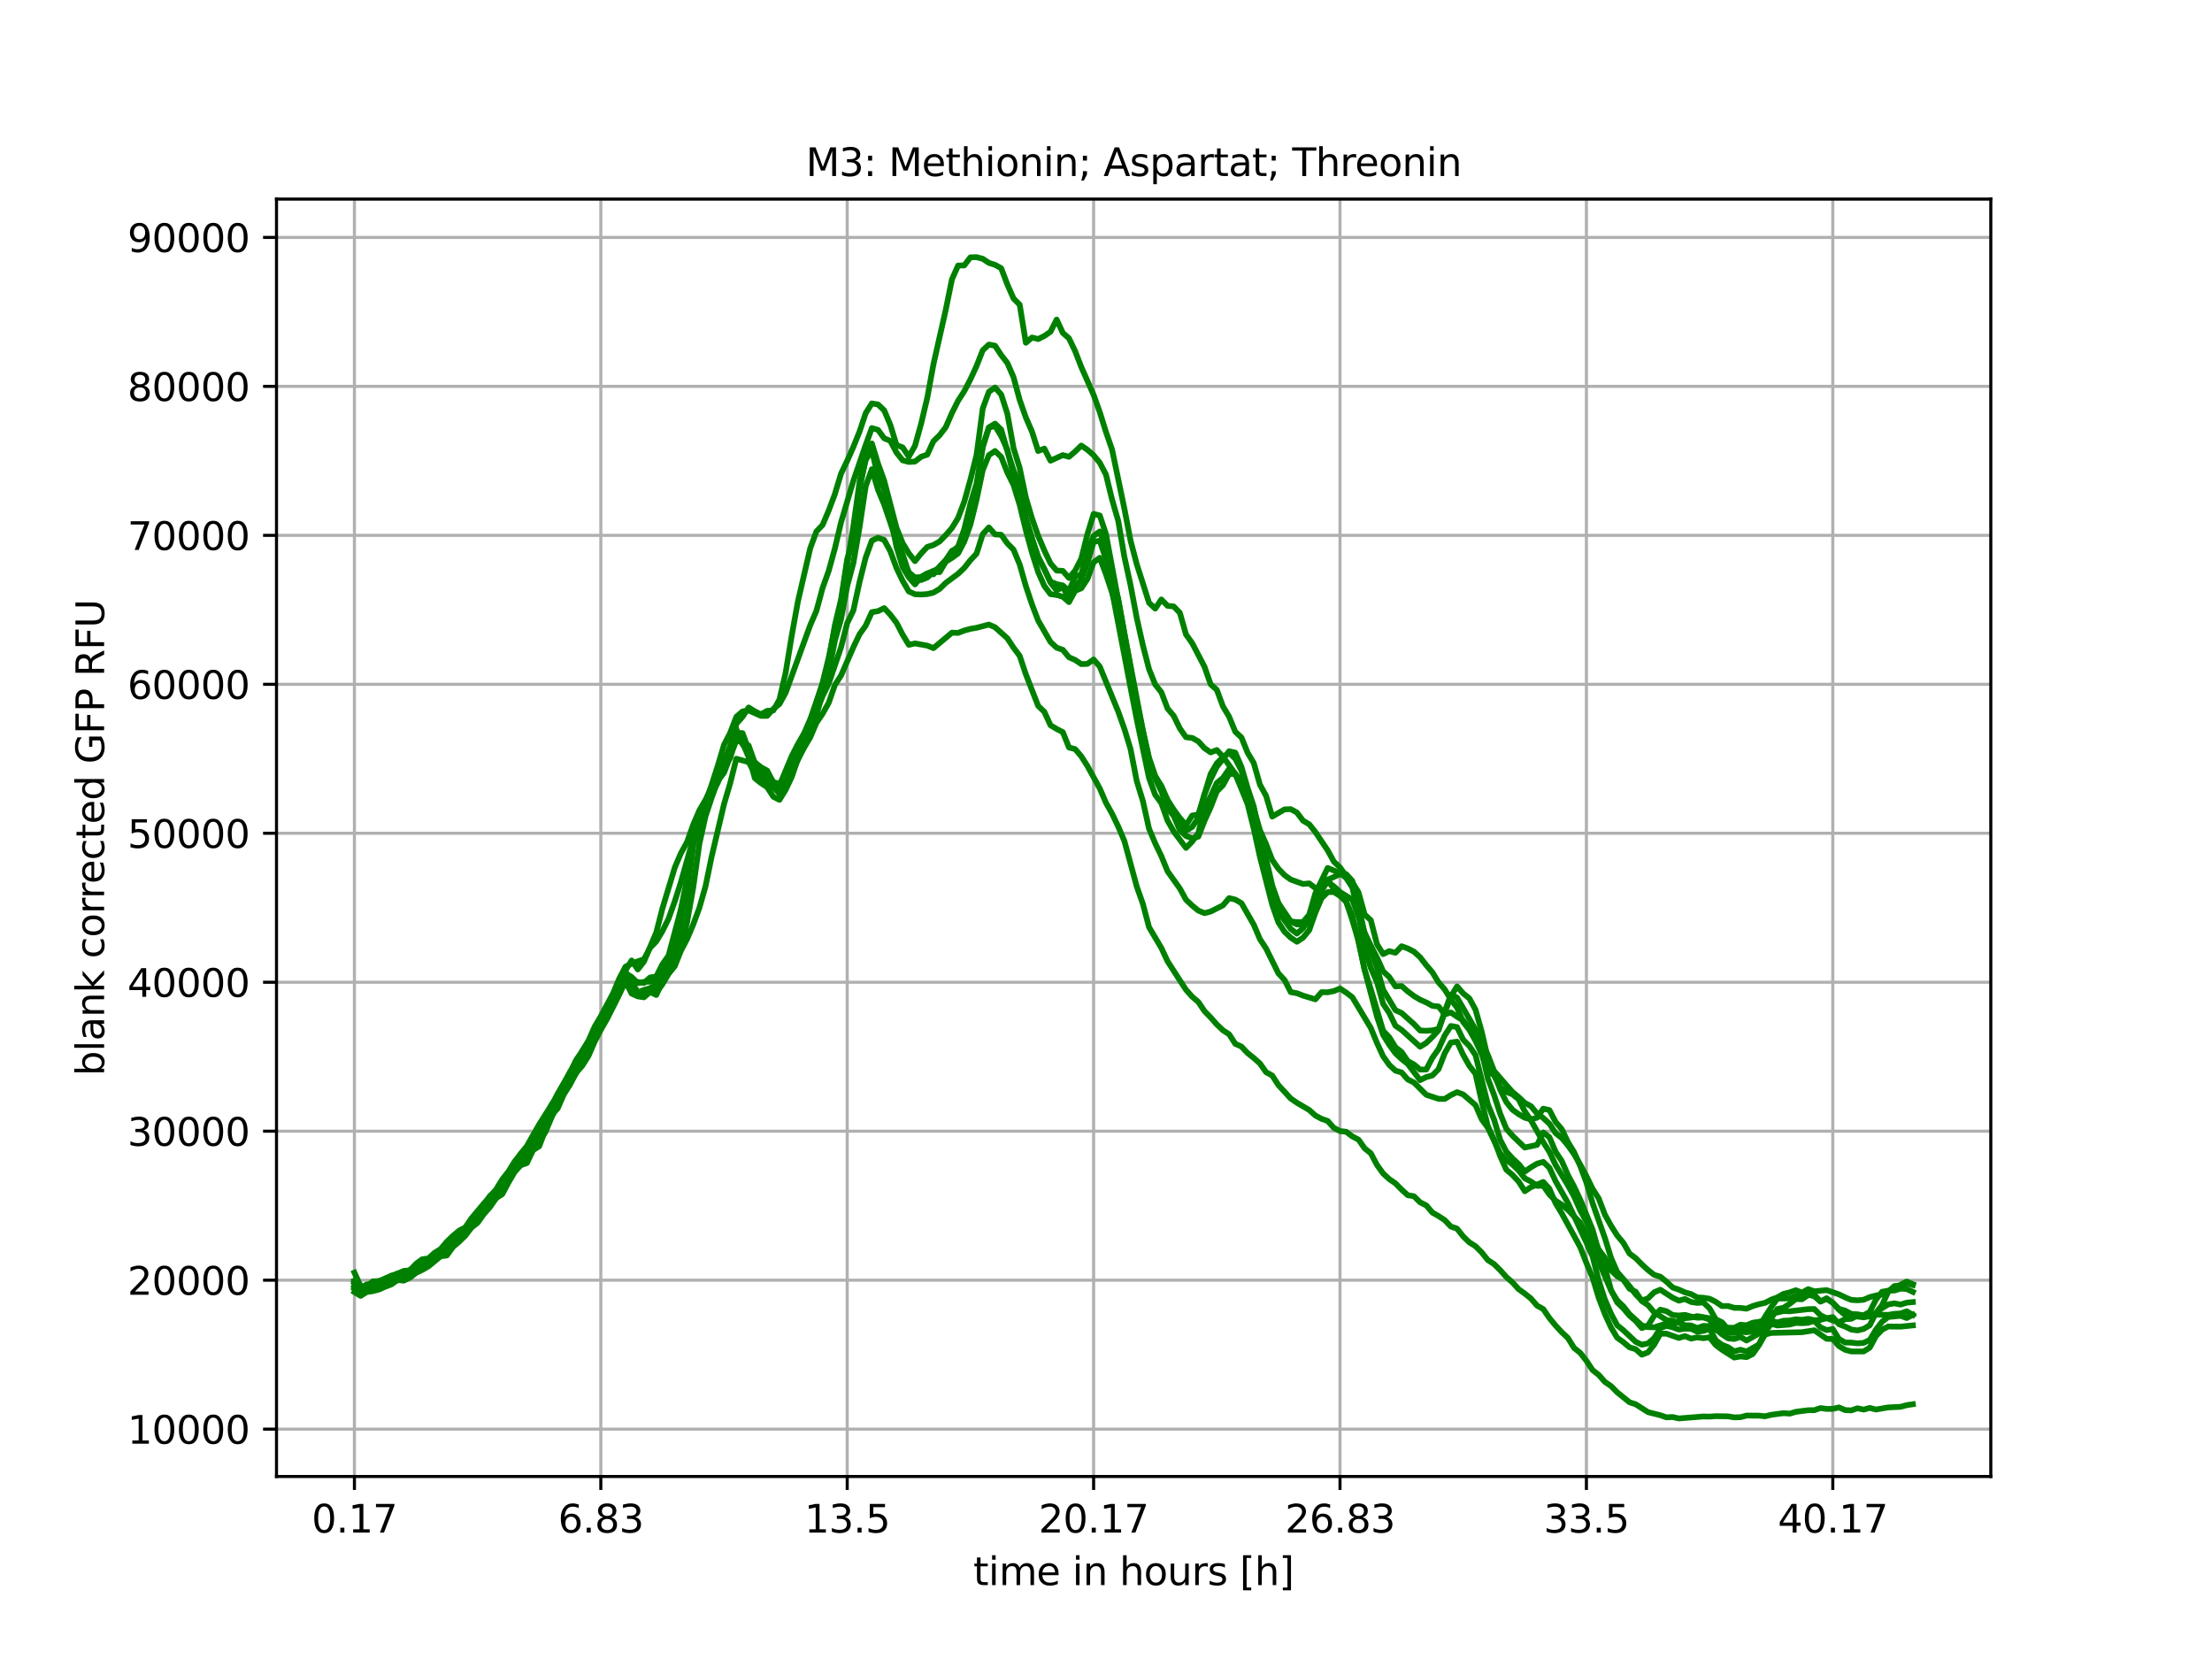 <?xml version="1.0" encoding="utf-8" standalone="no"?>
<!DOCTYPE svg PUBLIC "-//W3C//DTD SVG 1.1//EN"
  "http://www.w3.org/Graphics/SVG/1.1/DTD/svg11.dtd">
<svg xmlns:xlink="http://www.w3.org/1999/xlink" width="576pt" height="432pt" viewBox="0 0 576 432" xmlns="http://www.w3.org/2000/svg" version="1.1">
 <defs>
  <style type="text/css">*{stroke-linejoin: round; stroke-linecap: butt}</style>
 </defs>
 <g id="figure_1">
  <g id="patch_1">
   <path d="M 0 432 
L 576 432 
L 576 0 
L 0 0 
z
" style="fill: #ffffff"/>
  </g>
  <g id="axes_1">
   <g id="patch_2">
    <path d="M 72 384.48 
L 518.4 384.48 
L 518.4 51.84 
L 72 51.84 
z
" style="fill: #ffffff"/>
   </g>
   <g id="matplotlib.axis_1">
    <g id="xtick_1">
     <g id="line2d_1">
      <path d="M 92.291 384.48 
L 92.291 51.84 
" clip-path="url(#p0229c72314)" style="fill: none; stroke: #b0b0b0; stroke-width: 0.8; stroke-linecap: square"/>
     </g>
     <g id="line2d_2">
      <defs>
       <path id="m78c03d5f68" d="M 0 0 
L 0 3.5 
" style="stroke: #000000; stroke-width: 0.8"/>
      </defs>
      <g>
       <use xlink:href="#m78c03d5f68" x="92.291" y="384.48" style="stroke: #000000; stroke-width: 0.8"/>
      </g>
     </g>
     <g id="text_1">
      <!-- 0.17 -->
      <g transform="translate(81.158 399.078) scale(0.1 -0.1)">
       <defs>
        <path id="DejaVuSans-30" d="M 2034 4250 
Q 1547 4250 1301 3770 
Q 1056 3291 1056 2328 
Q 1056 1369 1301 889 
Q 1547 409 2034 409 
Q 2525 409 2770 889 
Q 3016 1369 3016 2328 
Q 3016 3291 2770 3770 
Q 2525 4250 2034 4250 
z
M 2034 4750 
Q 2819 4750 3233 4129 
Q 3647 3509 3647 2328 
Q 3647 1150 3233 529 
Q 2819 -91 2034 -91 
Q 1250 -91 836 529 
Q 422 1150 422 2328 
Q 422 3509 836 4129 
Q 1250 4750 2034 4750 
z
" transform="scale(0.016)"/>
        <path id="DejaVuSans-2e" d="M 684 794 
L 1344 794 
L 1344 0 
L 684 0 
L 684 794 
z
" transform="scale(0.016)"/>
        <path id="DejaVuSans-31" d="M 794 531 
L 1825 531 
L 1825 4091 
L 703 3866 
L 703 4441 
L 1819 4666 
L 2450 4666 
L 2450 531 
L 3481 531 
L 3481 0 
L 794 0 
L 794 531 
z
" transform="scale(0.016)"/>
        <path id="DejaVuSans-37" d="M 525 4666 
L 3525 4666 
L 3525 4397 
L 1831 0 
L 1172 0 
L 2766 4134 
L 525 4134 
L 525 4666 
z
" transform="scale(0.016)"/>
       </defs>
       <use xlink:href="#DejaVuSans-30"/>
       <use xlink:href="#DejaVuSans-2e" x="63.623"/>
       <use xlink:href="#DejaVuSans-31" x="95.41"/>
       <use xlink:href="#DejaVuSans-37" x="159.033"/>
      </g>
     </g>
    </g>
    <g id="xtick_2">
     <g id="line2d_3">
      <path d="M 156.452 384.48 
L 156.452 51.84 
" clip-path="url(#p0229c72314)" style="fill: none; stroke: #b0b0b0; stroke-width: 0.8; stroke-linecap: square"/>
     </g>
     <g id="line2d_4">
      <g>
       <use xlink:href="#m78c03d5f68" x="156.452" y="384.48" style="stroke: #000000; stroke-width: 0.8"/>
      </g>
     </g>
     <g id="text_2">
      <!-- 6.83 -->
      <g transform="translate(145.319 399.078) scale(0.1 -0.1)">
       <defs>
        <path id="DejaVuSans-36" d="M 2113 2584 
Q 1688 2584 1439 2293 
Q 1191 2003 1191 1497 
Q 1191 994 1439 701 
Q 1688 409 2113 409 
Q 2538 409 2786 701 
Q 3034 994 3034 1497 
Q 3034 2003 2786 2293 
Q 2538 2584 2113 2584 
z
M 3366 4563 
L 3366 3988 
Q 3128 4100 2886 4159 
Q 2644 4219 2406 4219 
Q 1781 4219 1451 3797 
Q 1122 3375 1075 2522 
Q 1259 2794 1537 2939 
Q 1816 3084 2150 3084 
Q 2853 3084 3261 2657 
Q 3669 2231 3669 1497 
Q 3669 778 3244 343 
Q 2819 -91 2113 -91 
Q 1303 -91 875 529 
Q 447 1150 447 2328 
Q 447 3434 972 4092 
Q 1497 4750 2381 4750 
Q 2619 4750 2861 4703 
Q 3103 4656 3366 4563 
z
" transform="scale(0.016)"/>
        <path id="DejaVuSans-38" d="M 2034 2216 
Q 1584 2216 1326 1975 
Q 1069 1734 1069 1313 
Q 1069 891 1326 650 
Q 1584 409 2034 409 
Q 2484 409 2743 651 
Q 3003 894 3003 1313 
Q 3003 1734 2745 1975 
Q 2488 2216 2034 2216 
z
M 1403 2484 
Q 997 2584 770 2862 
Q 544 3141 544 3541 
Q 544 4100 942 4425 
Q 1341 4750 2034 4750 
Q 2731 4750 3128 4425 
Q 3525 4100 3525 3541 
Q 3525 3141 3298 2862 
Q 3072 2584 2669 2484 
Q 3125 2378 3379 2068 
Q 3634 1759 3634 1313 
Q 3634 634 3220 271 
Q 2806 -91 2034 -91 
Q 1263 -91 848 271 
Q 434 634 434 1313 
Q 434 1759 690 2068 
Q 947 2378 1403 2484 
z
M 1172 3481 
Q 1172 3119 1398 2916 
Q 1625 2713 2034 2713 
Q 2441 2713 2670 2916 
Q 2900 3119 2900 3481 
Q 2900 3844 2670 4047 
Q 2441 4250 2034 4250 
Q 1625 4250 1398 4047 
Q 1172 3844 1172 3481 
z
" transform="scale(0.016)"/>
        <path id="DejaVuSans-33" d="M 2597 2516 
Q 3050 2419 3304 2112 
Q 3559 1806 3559 1356 
Q 3559 666 3084 287 
Q 2609 -91 1734 -91 
Q 1441 -91 1130 -33 
Q 819 25 488 141 
L 488 750 
Q 750 597 1062 519 
Q 1375 441 1716 441 
Q 2309 441 2620 675 
Q 2931 909 2931 1356 
Q 2931 1769 2642 2001 
Q 2353 2234 1838 2234 
L 1294 2234 
L 1294 2753 
L 1863 2753 
Q 2328 2753 2575 2939 
Q 2822 3125 2822 3475 
Q 2822 3834 2567 4026 
Q 2313 4219 1838 4219 
Q 1578 4219 1281 4162 
Q 984 4106 628 3988 
L 628 4550 
Q 988 4650 1302 4700 
Q 1616 4750 1894 4750 
Q 2613 4750 3031 4423 
Q 3450 4097 3450 3541 
Q 3450 3153 3228 2886 
Q 3006 2619 2597 2516 
z
" transform="scale(0.016)"/>
       </defs>
       <use xlink:href="#DejaVuSans-36"/>
       <use xlink:href="#DejaVuSans-2e" x="63.623"/>
       <use xlink:href="#DejaVuSans-38" x="95.41"/>
       <use xlink:href="#DejaVuSans-33" x="159.033"/>
      </g>
     </g>
    </g>
    <g id="xtick_3">
     <g id="line2d_5">
      <path d="M 220.613 384.48 
L 220.613 51.84 
" clip-path="url(#p0229c72314)" style="fill: none; stroke: #b0b0b0; stroke-width: 0.8; stroke-linecap: square"/>
     </g>
     <g id="line2d_6">
      <g>
       <use xlink:href="#m78c03d5f68" x="220.613" y="384.48" style="stroke: #000000; stroke-width: 0.8"/>
      </g>
     </g>
     <g id="text_3">
      <!-- 13.5 -->
      <g transform="translate(209.48 399.078) scale(0.1 -0.1)">
       <defs>
        <path id="DejaVuSans-35" d="M 691 4666 
L 3169 4666 
L 3169 4134 
L 1269 4134 
L 1269 2991 
Q 1406 3038 1543 3061 
Q 1681 3084 1819 3084 
Q 2600 3084 3056 2656 
Q 3513 2228 3513 1497 
Q 3513 744 3044 326 
Q 2575 -91 1722 -91 
Q 1428 -91 1123 -41 
Q 819 9 494 109 
L 494 744 
Q 775 591 1075 516 
Q 1375 441 1709 441 
Q 2250 441 2565 725 
Q 2881 1009 2881 1497 
Q 2881 1984 2565 2268 
Q 2250 2553 1709 2553 
Q 1456 2553 1204 2497 
Q 953 2441 691 2322 
L 691 4666 
z
" transform="scale(0.016)"/>
       </defs>
       <use xlink:href="#DejaVuSans-31"/>
       <use xlink:href="#DejaVuSans-33" x="63.623"/>
       <use xlink:href="#DejaVuSans-2e" x="127.246"/>
       <use xlink:href="#DejaVuSans-35" x="159.033"/>
      </g>
     </g>
    </g>
    <g id="xtick_4">
     <g id="line2d_7">
      <path d="M 284.774 384.48 
L 284.774 51.84 
" clip-path="url(#p0229c72314)" style="fill: none; stroke: #b0b0b0; stroke-width: 0.8; stroke-linecap: square"/>
     </g>
     <g id="line2d_8">
      <g>
       <use xlink:href="#m78c03d5f68" x="284.774" y="384.48" style="stroke: #000000; stroke-width: 0.8"/>
      </g>
     </g>
     <g id="text_4">
      <!-- 20.17 -->
      <g transform="translate(270.46 399.078) scale(0.1 -0.1)">
       <defs>
        <path id="DejaVuSans-32" d="M 1228 531 
L 3431 531 
L 3431 0 
L 469 0 
L 469 531 
Q 828 903 1448 1529 
Q 2069 2156 2228 2338 
Q 2531 2678 2651 2914 
Q 2772 3150 2772 3378 
Q 2772 3750 2511 3984 
Q 2250 4219 1831 4219 
Q 1534 4219 1204 4116 
Q 875 4013 500 3803 
L 500 4441 
Q 881 4594 1212 4672 
Q 1544 4750 1819 4750 
Q 2544 4750 2975 4387 
Q 3406 4025 3406 3419 
Q 3406 3131 3298 2873 
Q 3191 2616 2906 2266 
Q 2828 2175 2409 1742 
Q 1991 1309 1228 531 
z
" transform="scale(0.016)"/>
       </defs>
       <use xlink:href="#DejaVuSans-32"/>
       <use xlink:href="#DejaVuSans-30" x="63.623"/>
       <use xlink:href="#DejaVuSans-2e" x="127.246"/>
       <use xlink:href="#DejaVuSans-31" x="159.033"/>
       <use xlink:href="#DejaVuSans-37" x="222.656"/>
      </g>
     </g>
    </g>
    <g id="xtick_5">
     <g id="line2d_9">
      <path d="M 348.935 384.48 
L 348.935 51.84 
" clip-path="url(#p0229c72314)" style="fill: none; stroke: #b0b0b0; stroke-width: 0.8; stroke-linecap: square"/>
     </g>
     <g id="line2d_10">
      <g>
       <use xlink:href="#m78c03d5f68" x="348.935" y="384.48" style="stroke: #000000; stroke-width: 0.8"/>
      </g>
     </g>
     <g id="text_5">
      <!-- 26.83 -->
      <g transform="translate(334.621 399.078) scale(0.1 -0.1)">
       <use xlink:href="#DejaVuSans-32"/>
       <use xlink:href="#DejaVuSans-36" x="63.623"/>
       <use xlink:href="#DejaVuSans-2e" x="127.246"/>
       <use xlink:href="#DejaVuSans-38" x="159.033"/>
       <use xlink:href="#DejaVuSans-33" x="222.656"/>
      </g>
     </g>
    </g>
    <g id="xtick_6">
     <g id="line2d_11">
      <path d="M 413.096 384.48 
L 413.096 51.84 
" clip-path="url(#p0229c72314)" style="fill: none; stroke: #b0b0b0; stroke-width: 0.8; stroke-linecap: square"/>
     </g>
     <g id="line2d_12">
      <g>
       <use xlink:href="#m78c03d5f68" x="413.096" y="384.48" style="stroke: #000000; stroke-width: 0.8"/>
      </g>
     </g>
     <g id="text_6">
      <!-- 33.5 -->
      <g transform="translate(401.963 399.078) scale(0.1 -0.1)">
       <use xlink:href="#DejaVuSans-33"/>
       <use xlink:href="#DejaVuSans-33" x="63.623"/>
       <use xlink:href="#DejaVuSans-2e" x="127.246"/>
       <use xlink:href="#DejaVuSans-35" x="159.033"/>
      </g>
     </g>
    </g>
    <g id="xtick_7">
     <g id="line2d_13">
      <path d="M 477.257 384.48 
L 477.257 51.84 
" clip-path="url(#p0229c72314)" style="fill: none; stroke: #b0b0b0; stroke-width: 0.8; stroke-linecap: square"/>
     </g>
     <g id="line2d_14">
      <g>
       <use xlink:href="#m78c03d5f68" x="477.257" y="384.48" style="stroke: #000000; stroke-width: 0.8"/>
      </g>
     </g>
     <g id="text_7">
      <!-- 40.17 -->
      <g transform="translate(462.943 399.078) scale(0.1 -0.1)">
       <defs>
        <path id="DejaVuSans-34" d="M 2419 4116 
L 825 1625 
L 2419 1625 
L 2419 4116 
z
M 2253 4666 
L 3047 4666 
L 3047 1625 
L 3713 1625 
L 3713 1100 
L 3047 1100 
L 3047 0 
L 2419 0 
L 2419 1100 
L 313 1100 
L 313 1709 
L 2253 4666 
z
" transform="scale(0.016)"/>
       </defs>
       <use xlink:href="#DejaVuSans-34"/>
       <use xlink:href="#DejaVuSans-30" x="63.623"/>
       <use xlink:href="#DejaVuSans-2e" x="127.246"/>
       <use xlink:href="#DejaVuSans-31" x="159.033"/>
       <use xlink:href="#DejaVuSans-37" x="222.656"/>
      </g>
     </g>
    </g>
    <g id="text_8">
     <!-- time in hours [h] -->
     <g transform="translate(253.452 412.757) scale(0.1 -0.1)">
      <defs>
       <path id="DejaVuSans-74" d="M 1172 4494 
L 1172 3500 
L 2356 3500 
L 2356 3053 
L 1172 3053 
L 1172 1153 
Q 1172 725 1289 603 
Q 1406 481 1766 481 
L 2356 481 
L 2356 0 
L 1766 0 
Q 1100 0 847 248 
Q 594 497 594 1153 
L 594 3053 
L 172 3053 
L 172 3500 
L 594 3500 
L 594 4494 
L 1172 4494 
z
" transform="scale(0.016)"/>
       <path id="DejaVuSans-69" d="M 603 3500 
L 1178 3500 
L 1178 0 
L 603 0 
L 603 3500 
z
M 603 4863 
L 1178 4863 
L 1178 4134 
L 603 4134 
L 603 4863 
z
" transform="scale(0.016)"/>
       <path id="DejaVuSans-6d" d="M 3328 2828 
Q 3544 3216 3844 3400 
Q 4144 3584 4550 3584 
Q 5097 3584 5394 3201 
Q 5691 2819 5691 2113 
L 5691 0 
L 5113 0 
L 5113 2094 
Q 5113 2597 4934 2840 
Q 4756 3084 4391 3084 
Q 3944 3084 3684 2787 
Q 3425 2491 3425 1978 
L 3425 0 
L 2847 0 
L 2847 2094 
Q 2847 2600 2669 2842 
Q 2491 3084 2119 3084 
Q 1678 3084 1418 2786 
Q 1159 2488 1159 1978 
L 1159 0 
L 581 0 
L 581 3500 
L 1159 3500 
L 1159 2956 
Q 1356 3278 1631 3431 
Q 1906 3584 2284 3584 
Q 2666 3584 2933 3390 
Q 3200 3197 3328 2828 
z
" transform="scale(0.016)"/>
       <path id="DejaVuSans-65" d="M 3597 1894 
L 3597 1613 
L 953 1613 
Q 991 1019 1311 708 
Q 1631 397 2203 397 
Q 2534 397 2845 478 
Q 3156 559 3463 722 
L 3463 178 
Q 3153 47 2828 -22 
Q 2503 -91 2169 -91 
Q 1331 -91 842 396 
Q 353 884 353 1716 
Q 353 2575 817 3079 
Q 1281 3584 2069 3584 
Q 2775 3584 3186 3129 
Q 3597 2675 3597 1894 
z
M 3022 2063 
Q 3016 2534 2758 2815 
Q 2500 3097 2075 3097 
Q 1594 3097 1305 2825 
Q 1016 2553 972 2059 
L 3022 2063 
z
" transform="scale(0.016)"/>
       <path id="DejaVuSans-20" transform="scale(0.016)"/>
       <path id="DejaVuSans-6e" d="M 3513 2113 
L 3513 0 
L 2938 0 
L 2938 2094 
Q 2938 2591 2744 2837 
Q 2550 3084 2163 3084 
Q 1697 3084 1428 2787 
Q 1159 2491 1159 1978 
L 1159 0 
L 581 0 
L 581 3500 
L 1159 3500 
L 1159 2956 
Q 1366 3272 1645 3428 
Q 1925 3584 2291 3584 
Q 2894 3584 3203 3211 
Q 3513 2838 3513 2113 
z
" transform="scale(0.016)"/>
       <path id="DejaVuSans-68" d="M 3513 2113 
L 3513 0 
L 2938 0 
L 2938 2094 
Q 2938 2591 2744 2837 
Q 2550 3084 2163 3084 
Q 1697 3084 1428 2787 
Q 1159 2491 1159 1978 
L 1159 0 
L 581 0 
L 581 4863 
L 1159 4863 
L 1159 2956 
Q 1366 3272 1645 3428 
Q 1925 3584 2291 3584 
Q 2894 3584 3203 3211 
Q 3513 2838 3513 2113 
z
" transform="scale(0.016)"/>
       <path id="DejaVuSans-6f" d="M 1959 3097 
Q 1497 3097 1228 2736 
Q 959 2375 959 1747 
Q 959 1119 1226 758 
Q 1494 397 1959 397 
Q 2419 397 2687 759 
Q 2956 1122 2956 1747 
Q 2956 2369 2687 2733 
Q 2419 3097 1959 3097 
z
M 1959 3584 
Q 2709 3584 3137 3096 
Q 3566 2609 3566 1747 
Q 3566 888 3137 398 
Q 2709 -91 1959 -91 
Q 1206 -91 779 398 
Q 353 888 353 1747 
Q 353 2609 779 3096 
Q 1206 3584 1959 3584 
z
" transform="scale(0.016)"/>
       <path id="DejaVuSans-75" d="M 544 1381 
L 544 3500 
L 1119 3500 
L 1119 1403 
Q 1119 906 1312 657 
Q 1506 409 1894 409 
Q 2359 409 2629 706 
Q 2900 1003 2900 1516 
L 2900 3500 
L 3475 3500 
L 3475 0 
L 2900 0 
L 2900 538 
Q 2691 219 2414 64 
Q 2138 -91 1772 -91 
Q 1169 -91 856 284 
Q 544 659 544 1381 
z
M 1991 3584 
L 1991 3584 
z
" transform="scale(0.016)"/>
       <path id="DejaVuSans-72" d="M 2631 2963 
Q 2534 3019 2420 3045 
Q 2306 3072 2169 3072 
Q 1681 3072 1420 2755 
Q 1159 2438 1159 1844 
L 1159 0 
L 581 0 
L 581 3500 
L 1159 3500 
L 1159 2956 
Q 1341 3275 1631 3429 
Q 1922 3584 2338 3584 
Q 2397 3584 2469 3576 
Q 2541 3569 2628 3553 
L 2631 2963 
z
" transform="scale(0.016)"/>
       <path id="DejaVuSans-73" d="M 2834 3397 
L 2834 2853 
Q 2591 2978 2328 3040 
Q 2066 3103 1784 3103 
Q 1356 3103 1142 2972 
Q 928 2841 928 2578 
Q 928 2378 1081 2264 
Q 1234 2150 1697 2047 
L 1894 2003 
Q 2506 1872 2764 1633 
Q 3022 1394 3022 966 
Q 3022 478 2636 193 
Q 2250 -91 1575 -91 
Q 1294 -91 989 -36 
Q 684 19 347 128 
L 347 722 
Q 666 556 975 473 
Q 1284 391 1588 391 
Q 1994 391 2212 530 
Q 2431 669 2431 922 
Q 2431 1156 2273 1281 
Q 2116 1406 1581 1522 
L 1381 1569 
Q 847 1681 609 1914 
Q 372 2147 372 2553 
Q 372 3047 722 3315 
Q 1072 3584 1716 3584 
Q 2034 3584 2315 3537 
Q 2597 3491 2834 3397 
z
" transform="scale(0.016)"/>
       <path id="DejaVuSans-5b" d="M 550 4863 
L 1875 4863 
L 1875 4416 
L 1125 4416 
L 1125 -397 
L 1875 -397 
L 1875 -844 
L 550 -844 
L 550 4863 
z
" transform="scale(0.016)"/>
       <path id="DejaVuSans-5d" d="M 1947 4863 
L 1947 -844 
L 622 -844 
L 622 -397 
L 1369 -397 
L 1369 4416 
L 622 4416 
L 622 4863 
L 1947 4863 
z
" transform="scale(0.016)"/>
      </defs>
      <use xlink:href="#DejaVuSans-74"/>
      <use xlink:href="#DejaVuSans-69" x="39.209"/>
      <use xlink:href="#DejaVuSans-6d" x="66.992"/>
      <use xlink:href="#DejaVuSans-65" x="164.404"/>
      <use xlink:href="#DejaVuSans-20" x="225.928"/>
      <use xlink:href="#DejaVuSans-69" x="257.715"/>
      <use xlink:href="#DejaVuSans-6e" x="285.498"/>
      <use xlink:href="#DejaVuSans-20" x="348.877"/>
      <use xlink:href="#DejaVuSans-68" x="380.664"/>
      <use xlink:href="#DejaVuSans-6f" x="444.043"/>
      <use xlink:href="#DejaVuSans-75" x="505.225"/>
      <use xlink:href="#DejaVuSans-72" x="568.604"/>
      <use xlink:href="#DejaVuSans-73" x="609.717"/>
      <use xlink:href="#DejaVuSans-20" x="661.816"/>
      <use xlink:href="#DejaVuSans-5b" x="693.604"/>
      <use xlink:href="#DejaVuSans-68" x="732.617"/>
      <use xlink:href="#DejaVuSans-5d" x="795.996"/>
     </g>
    </g>
   </g>
   <g id="matplotlib.axis_2">
    <g id="ytick_1">
     <g id="line2d_15">
      <path d="M 72 372.141 
L 518.4 372.141 
" clip-path="url(#p0229c72314)" style="fill: none; stroke: #b0b0b0; stroke-width: 0.8; stroke-linecap: square"/>
     </g>
     <g id="line2d_16">
      <defs>
       <path id="m52348944d4" d="M 0 0 
L -3.5 0 
" style="stroke: #000000; stroke-width: 0.8"/>
      </defs>
      <g>
       <use xlink:href="#m52348944d4" x="72" y="372.141" style="stroke: #000000; stroke-width: 0.8"/>
      </g>
     </g>
     <g id="text_9">
      <!-- 10000 -->
      <g transform="translate(33.188 375.94) scale(0.1 -0.1)">
       <use xlink:href="#DejaVuSans-31"/>
       <use xlink:href="#DejaVuSans-30" x="63.623"/>
       <use xlink:href="#DejaVuSans-30" x="127.246"/>
       <use xlink:href="#DejaVuSans-30" x="190.869"/>
       <use xlink:href="#DejaVuSans-30" x="254.492"/>
      </g>
     </g>
    </g>
    <g id="ytick_2">
     <g id="line2d_17">
      <path d="M 72 333.351 
L 518.4 333.351 
" clip-path="url(#p0229c72314)" style="fill: none; stroke: #b0b0b0; stroke-width: 0.8; stroke-linecap: square"/>
     </g>
     <g id="line2d_18">
      <g>
       <use xlink:href="#m52348944d4" x="72" y="333.351" style="stroke: #000000; stroke-width: 0.8"/>
      </g>
     </g>
     <g id="text_10">
      <!-- 20000 -->
      <g transform="translate(33.188 337.15) scale(0.1 -0.1)">
       <use xlink:href="#DejaVuSans-32"/>
       <use xlink:href="#DejaVuSans-30" x="63.623"/>
       <use xlink:href="#DejaVuSans-30" x="127.246"/>
       <use xlink:href="#DejaVuSans-30" x="190.869"/>
       <use xlink:href="#DejaVuSans-30" x="254.492"/>
      </g>
     </g>
    </g>
    <g id="ytick_3">
     <g id="line2d_19">
      <path d="M 72 294.561 
L 518.4 294.561 
" clip-path="url(#p0229c72314)" style="fill: none; stroke: #b0b0b0; stroke-width: 0.8; stroke-linecap: square"/>
     </g>
     <g id="line2d_20">
      <g>
       <use xlink:href="#m52348944d4" x="72" y="294.561" style="stroke: #000000; stroke-width: 0.8"/>
      </g>
     </g>
     <g id="text_11">
      <!-- 30000 -->
      <g transform="translate(33.188 298.361) scale(0.1 -0.1)">
       <use xlink:href="#DejaVuSans-33"/>
       <use xlink:href="#DejaVuSans-30" x="63.623"/>
       <use xlink:href="#DejaVuSans-30" x="127.246"/>
       <use xlink:href="#DejaVuSans-30" x="190.869"/>
       <use xlink:href="#DejaVuSans-30" x="254.492"/>
      </g>
     </g>
    </g>
    <g id="ytick_4">
     <g id="line2d_21">
      <path d="M 72 255.772 
L 518.4 255.772 
" clip-path="url(#p0229c72314)" style="fill: none; stroke: #b0b0b0; stroke-width: 0.8; stroke-linecap: square"/>
     </g>
     <g id="line2d_22">
      <g>
       <use xlink:href="#m52348944d4" x="72" y="255.772" style="stroke: #000000; stroke-width: 0.8"/>
      </g>
     </g>
     <g id="text_12">
      <!-- 40000 -->
      <g transform="translate(33.188 259.571) scale(0.1 -0.1)">
       <use xlink:href="#DejaVuSans-34"/>
       <use xlink:href="#DejaVuSans-30" x="63.623"/>
       <use xlink:href="#DejaVuSans-30" x="127.246"/>
       <use xlink:href="#DejaVuSans-30" x="190.869"/>
       <use xlink:href="#DejaVuSans-30" x="254.492"/>
      </g>
     </g>
    </g>
    <g id="ytick_5">
     <g id="line2d_23">
      <path d="M 72 216.982 
L 518.4 216.982 
" clip-path="url(#p0229c72314)" style="fill: none; stroke: #b0b0b0; stroke-width: 0.8; stroke-linecap: square"/>
     </g>
     <g id="line2d_24">
      <g>
       <use xlink:href="#m52348944d4" x="72" y="216.982" style="stroke: #000000; stroke-width: 0.8"/>
      </g>
     </g>
     <g id="text_13">
      <!-- 50000 -->
      <g transform="translate(33.188 220.781) scale(0.1 -0.1)">
       <use xlink:href="#DejaVuSans-35"/>
       <use xlink:href="#DejaVuSans-30" x="63.623"/>
       <use xlink:href="#DejaVuSans-30" x="127.246"/>
       <use xlink:href="#DejaVuSans-30" x="190.869"/>
       <use xlink:href="#DejaVuSans-30" x="254.492"/>
      </g>
     </g>
    </g>
    <g id="ytick_6">
     <g id="line2d_25">
      <path d="M 72 178.193 
L 518.4 178.193 
" clip-path="url(#p0229c72314)" style="fill: none; stroke: #b0b0b0; stroke-width: 0.8; stroke-linecap: square"/>
     </g>
     <g id="line2d_26">
      <g>
       <use xlink:href="#m52348944d4" x="72" y="178.193" style="stroke: #000000; stroke-width: 0.8"/>
      </g>
     </g>
     <g id="text_14">
      <!-- 60000 -->
      <g transform="translate(33.188 181.992) scale(0.1 -0.1)">
       <use xlink:href="#DejaVuSans-36"/>
       <use xlink:href="#DejaVuSans-30" x="63.623"/>
       <use xlink:href="#DejaVuSans-30" x="127.246"/>
       <use xlink:href="#DejaVuSans-30" x="190.869"/>
       <use xlink:href="#DejaVuSans-30" x="254.492"/>
      </g>
     </g>
    </g>
    <g id="ytick_7">
     <g id="line2d_27">
      <path d="M 72 139.403 
L 518.4 139.403 
" clip-path="url(#p0229c72314)" style="fill: none; stroke: #b0b0b0; stroke-width: 0.8; stroke-linecap: square"/>
     </g>
     <g id="line2d_28">
      <g>
       <use xlink:href="#m52348944d4" x="72" y="139.403" style="stroke: #000000; stroke-width: 0.8"/>
      </g>
     </g>
     <g id="text_15">
      <!-- 70000 -->
      <g transform="translate(33.188 143.202) scale(0.1 -0.1)">
       <use xlink:href="#DejaVuSans-37"/>
       <use xlink:href="#DejaVuSans-30" x="63.623"/>
       <use xlink:href="#DejaVuSans-30" x="127.246"/>
       <use xlink:href="#DejaVuSans-30" x="190.869"/>
       <use xlink:href="#DejaVuSans-30" x="254.492"/>
      </g>
     </g>
    </g>
    <g id="ytick_8">
     <g id="line2d_29">
      <path d="M 72 100.613 
L 518.4 100.613 
" clip-path="url(#p0229c72314)" style="fill: none; stroke: #b0b0b0; stroke-width: 0.8; stroke-linecap: square"/>
     </g>
     <g id="line2d_30">
      <g>
       <use xlink:href="#m52348944d4" x="72" y="100.613" style="stroke: #000000; stroke-width: 0.8"/>
      </g>
     </g>
     <g id="text_16">
      <!-- 80000 -->
      <g transform="translate(33.188 104.413) scale(0.1 -0.1)">
       <use xlink:href="#DejaVuSans-38"/>
       <use xlink:href="#DejaVuSans-30" x="63.623"/>
       <use xlink:href="#DejaVuSans-30" x="127.246"/>
       <use xlink:href="#DejaVuSans-30" x="190.869"/>
       <use xlink:href="#DejaVuSans-30" x="254.492"/>
      </g>
     </g>
    </g>
    <g id="ytick_9">
     <g id="line2d_31">
      <path d="M 72 61.824 
L 518.4 61.824 
" clip-path="url(#p0229c72314)" style="fill: none; stroke: #b0b0b0; stroke-width: 0.8; stroke-linecap: square"/>
     </g>
     <g id="line2d_32">
      <g>
       <use xlink:href="#m52348944d4" x="72" y="61.824" style="stroke: #000000; stroke-width: 0.8"/>
      </g>
     </g>
     <g id="text_17">
      <!-- 90000 -->
      <g transform="translate(33.188 65.623) scale(0.1 -0.1)">
       <defs>
        <path id="DejaVuSans-39" d="M 703 97 
L 703 672 
Q 941 559 1184 500 
Q 1428 441 1663 441 
Q 2288 441 2617 861 
Q 2947 1281 2994 2138 
Q 2813 1869 2534 1725 
Q 2256 1581 1919 1581 
Q 1219 1581 811 2004 
Q 403 2428 403 3163 
Q 403 3881 828 4315 
Q 1253 4750 1959 4750 
Q 2769 4750 3195 4129 
Q 3622 3509 3622 2328 
Q 3622 1225 3098 567 
Q 2575 -91 1691 -91 
Q 1453 -91 1209 -44 
Q 966 3 703 97 
z
M 1959 2075 
Q 2384 2075 2632 2365 
Q 2881 2656 2881 3163 
Q 2881 3666 2632 3958 
Q 2384 4250 1959 4250 
Q 1534 4250 1286 3958 
Q 1038 3666 1038 3163 
Q 1038 2656 1286 2365 
Q 1534 2075 1959 2075 
z
" transform="scale(0.016)"/>
       </defs>
       <use xlink:href="#DejaVuSans-39"/>
       <use xlink:href="#DejaVuSans-30" x="63.623"/>
       <use xlink:href="#DejaVuSans-30" x="127.246"/>
       <use xlink:href="#DejaVuSans-30" x="190.869"/>
       <use xlink:href="#DejaVuSans-30" x="254.492"/>
      </g>
     </g>
    </g>
    <g id="text_18">
     <!-- blank corrected GFP RFU -->
     <g transform="translate(27.108 280.149) rotate(-90) scale(0.1 -0.1)">
      <defs>
       <path id="DejaVuSans-62" d="M 3116 1747 
Q 3116 2381 2855 2742 
Q 2594 3103 2138 3103 
Q 1681 3103 1420 2742 
Q 1159 2381 1159 1747 
Q 1159 1113 1420 752 
Q 1681 391 2138 391 
Q 2594 391 2855 752 
Q 3116 1113 3116 1747 
z
M 1159 2969 
Q 1341 3281 1617 3432 
Q 1894 3584 2278 3584 
Q 2916 3584 3314 3078 
Q 3713 2572 3713 1747 
Q 3713 922 3314 415 
Q 2916 -91 2278 -91 
Q 1894 -91 1617 61 
Q 1341 213 1159 525 
L 1159 0 
L 581 0 
L 581 4863 
L 1159 4863 
L 1159 2969 
z
" transform="scale(0.016)"/>
       <path id="DejaVuSans-6c" d="M 603 4863 
L 1178 4863 
L 1178 0 
L 603 0 
L 603 4863 
z
" transform="scale(0.016)"/>
       <path id="DejaVuSans-61" d="M 2194 1759 
Q 1497 1759 1228 1600 
Q 959 1441 959 1056 
Q 959 750 1161 570 
Q 1363 391 1709 391 
Q 2188 391 2477 730 
Q 2766 1069 2766 1631 
L 2766 1759 
L 2194 1759 
z
M 3341 1997 
L 3341 0 
L 2766 0 
L 2766 531 
Q 2569 213 2275 61 
Q 1981 -91 1556 -91 
Q 1019 -91 701 211 
Q 384 513 384 1019 
Q 384 1609 779 1909 
Q 1175 2209 1959 2209 
L 2766 2209 
L 2766 2266 
Q 2766 2663 2505 2880 
Q 2244 3097 1772 3097 
Q 1472 3097 1187 3025 
Q 903 2953 641 2809 
L 641 3341 
Q 956 3463 1253 3523 
Q 1550 3584 1831 3584 
Q 2591 3584 2966 3190 
Q 3341 2797 3341 1997 
z
" transform="scale(0.016)"/>
       <path id="DejaVuSans-6b" d="M 581 4863 
L 1159 4863 
L 1159 1991 
L 2875 3500 
L 3609 3500 
L 1753 1863 
L 3688 0 
L 2938 0 
L 1159 1709 
L 1159 0 
L 581 0 
L 581 4863 
z
" transform="scale(0.016)"/>
       <path id="DejaVuSans-63" d="M 3122 3366 
L 3122 2828 
Q 2878 2963 2633 3030 
Q 2388 3097 2138 3097 
Q 1578 3097 1268 2742 
Q 959 2388 959 1747 
Q 959 1106 1268 751 
Q 1578 397 2138 397 
Q 2388 397 2633 464 
Q 2878 531 3122 666 
L 3122 134 
Q 2881 22 2623 -34 
Q 2366 -91 2075 -91 
Q 1284 -91 818 406 
Q 353 903 353 1747 
Q 353 2603 823 3093 
Q 1294 3584 2113 3584 
Q 2378 3584 2631 3529 
Q 2884 3475 3122 3366 
z
" transform="scale(0.016)"/>
       <path id="DejaVuSans-64" d="M 2906 2969 
L 2906 4863 
L 3481 4863 
L 3481 0 
L 2906 0 
L 2906 525 
Q 2725 213 2448 61 
Q 2172 -91 1784 -91 
Q 1150 -91 751 415 
Q 353 922 353 1747 
Q 353 2572 751 3078 
Q 1150 3584 1784 3584 
Q 2172 3584 2448 3432 
Q 2725 3281 2906 2969 
z
M 947 1747 
Q 947 1113 1208 752 
Q 1469 391 1925 391 
Q 2381 391 2643 752 
Q 2906 1113 2906 1747 
Q 2906 2381 2643 2742 
Q 2381 3103 1925 3103 
Q 1469 3103 1208 2742 
Q 947 2381 947 1747 
z
" transform="scale(0.016)"/>
       <path id="DejaVuSans-47" d="M 3809 666 
L 3809 1919 
L 2778 1919 
L 2778 2438 
L 4434 2438 
L 4434 434 
Q 4069 175 3628 42 
Q 3188 -91 2688 -91 
Q 1594 -91 976 548 
Q 359 1188 359 2328 
Q 359 3472 976 4111 
Q 1594 4750 2688 4750 
Q 3144 4750 3555 4637 
Q 3966 4525 4313 4306 
L 4313 3634 
Q 3963 3931 3569 4081 
Q 3175 4231 2741 4231 
Q 1884 4231 1454 3753 
Q 1025 3275 1025 2328 
Q 1025 1384 1454 906 
Q 1884 428 2741 428 
Q 3075 428 3337 486 
Q 3600 544 3809 666 
z
" transform="scale(0.016)"/>
       <path id="DejaVuSans-46" d="M 628 4666 
L 3309 4666 
L 3309 4134 
L 1259 4134 
L 1259 2759 
L 3109 2759 
L 3109 2228 
L 1259 2228 
L 1259 0 
L 628 0 
L 628 4666 
z
" transform="scale(0.016)"/>
       <path id="DejaVuSans-50" d="M 1259 4147 
L 1259 2394 
L 2053 2394 
Q 2494 2394 2734 2622 
Q 2975 2850 2975 3272 
Q 2975 3691 2734 3919 
Q 2494 4147 2053 4147 
L 1259 4147 
z
M 628 4666 
L 2053 4666 
Q 2838 4666 3239 4311 
Q 3641 3956 3641 3272 
Q 3641 2581 3239 2228 
Q 2838 1875 2053 1875 
L 1259 1875 
L 1259 0 
L 628 0 
L 628 4666 
z
" transform="scale(0.016)"/>
       <path id="DejaVuSans-52" d="M 2841 2188 
Q 3044 2119 3236 1894 
Q 3428 1669 3622 1275 
L 4263 0 
L 3584 0 
L 2988 1197 
Q 2756 1666 2539 1819 
Q 2322 1972 1947 1972 
L 1259 1972 
L 1259 0 
L 628 0 
L 628 4666 
L 2053 4666 
Q 2853 4666 3247 4331 
Q 3641 3997 3641 3322 
Q 3641 2881 3436 2590 
Q 3231 2300 2841 2188 
z
M 1259 4147 
L 1259 2491 
L 2053 2491 
Q 2509 2491 2742 2702 
Q 2975 2913 2975 3322 
Q 2975 3731 2742 3939 
Q 2509 4147 2053 4147 
L 1259 4147 
z
" transform="scale(0.016)"/>
       <path id="DejaVuSans-55" d="M 556 4666 
L 1191 4666 
L 1191 1831 
Q 1191 1081 1462 751 
Q 1734 422 2344 422 
Q 2950 422 3222 751 
Q 3494 1081 3494 1831 
L 3494 4666 
L 4128 4666 
L 4128 1753 
Q 4128 841 3676 375 
Q 3225 -91 2344 -91 
Q 1459 -91 1007 375 
Q 556 841 556 1753 
L 556 4666 
z
" transform="scale(0.016)"/>
      </defs>
      <use xlink:href="#DejaVuSans-62"/>
      <use xlink:href="#DejaVuSans-6c" x="63.477"/>
      <use xlink:href="#DejaVuSans-61" x="91.26"/>
      <use xlink:href="#DejaVuSans-6e" x="152.539"/>
      <use xlink:href="#DejaVuSans-6b" x="215.918"/>
      <use xlink:href="#DejaVuSans-20" x="273.828"/>
      <use xlink:href="#DejaVuSans-63" x="305.615"/>
      <use xlink:href="#DejaVuSans-6f" x="360.596"/>
      <use xlink:href="#DejaVuSans-72" x="421.777"/>
      <use xlink:href="#DejaVuSans-72" x="461.141"/>
      <use xlink:href="#DejaVuSans-65" x="500.004"/>
      <use xlink:href="#DejaVuSans-63" x="561.527"/>
      <use xlink:href="#DejaVuSans-74" x="616.508"/>
      <use xlink:href="#DejaVuSans-65" x="655.717"/>
      <use xlink:href="#DejaVuSans-64" x="717.24"/>
      <use xlink:href="#DejaVuSans-20" x="780.717"/>
      <use xlink:href="#DejaVuSans-47" x="812.504"/>
      <use xlink:href="#DejaVuSans-46" x="889.994"/>
      <use xlink:href="#DejaVuSans-50" x="947.514"/>
      <use xlink:href="#DejaVuSans-20" x="1007.816"/>
      <use xlink:href="#DejaVuSans-52" x="1039.604"/>
      <use xlink:href="#DejaVuSans-46" x="1109.086"/>
      <use xlink:href="#DejaVuSans-55" x="1166.605"/>
     </g>
    </g>
   </g>
   <g id="line2d_33">
    <path d="M 92.291 333.856 
L 93.895 335.811 
L 95.499 334.453 
L 97.103 334.608 
L 98.707 333.798 
L 100.311 333.418 
L 101.915 332.746 
L 103.519 332.401 
L 106.727 330.768 
L 108.331 330.388 
L 111.539 327.774 
L 113.143 327.351 
L 114.747 325.865 
L 116.351 324.655 
L 117.955 323.196 
L 119.559 321.11 
L 121.163 319.872 
L 122.767 317.556 
L 124.371 315.803 
L 125.975 314.221 
L 127.579 311.42 
L 129.183 310.089 
L 130.787 308.453 
L 133.996 302.789 
L 135.6 300.419 
L 137.204 298.55 
L 138.808 295.691 
L 142.016 290.931 
L 145.224 284.791 
L 148.432 279.236 
L 150.036 275.997 
L 151.64 273.67 
L 153.244 270.955 
L 154.848 267.343 
L 156.452 264.632 
L 159.66 258.627 
L 161.264 254.791 
L 162.868 251.734 
L 164.472 250.889 
L 167.68 249.787 
L 169.284 246.82 
L 170.888 245.148 
L 172.492 242.468 
L 174.096 239.209 
L 175.7 234.717 
L 177.304 229.725 
L 180.512 218.34 
L 185.324 204.306 
L 186.928 199.333 
L 188.532 193.946 
L 190.136 190.842 
L 191.74 186.649 
L 193.344 185.268 
L 194.948 184.989 
L 198.157 186.42 
L 199.761 186.405 
L 201.365 184.613 
L 202.969 183.329 
L 204.573 180.4 
L 210.989 162.782 
L 212.593 159.066 
L 214.197 153.116 
L 215.801 148.635 
L 217.405 142.805 
L 219.009 136.002 
L 222.217 125.199 
L 225.425 115.862 
L 227.029 111.463 
L 228.633 111.937 
L 230.237 114.132 
L 231.841 114.799 
L 233.445 117.852 
L 235.049 119.861 
L 236.653 120.292 
L 238.257 120.179 
L 239.861 118.946 
L 241.465 118.38 
L 243.069 114.885 
L 244.673 113.329 
L 246.277 111.231 
L 247.881 107.561 
L 249.485 104.353 
L 251.089 101.867 
L 252.693 98.791 
L 254.297 95.296 
L 255.901 91.215 
L 257.505 89.718 
L 259.109 90.02 
L 260.713 92.46 
L 262.317 94.524 
L 263.922 98.221 
L 265.526 104.155 
L 267.13 108.705 
L 268.734 112.414 
L 270.338 117.452 
L 271.942 116.809 
L 273.546 119.962 
L 276.754 118.515 
L 278.358 118.95 
L 279.962 117.584 
L 281.566 116.025 
L 283.17 117.123 
L 284.774 118.539 
L 286.378 120.494 
L 287.982 123.562 
L 289.586 130.125 
L 291.19 135.653 
L 292.794 145.044 
L 294.398 152.386 
L 296.002 160.885 
L 297.606 168.046 
L 299.21 174.252 
L 300.814 178.244 
L 302.418 180.264 
L 304.022 184.489 
L 305.626 186.389 
L 307.23 189.683 
L 308.834 191.971 
L 310.438 192.153 
L 312.042 193.057 
L 313.646 194.818 
L 315.25 195.92 
L 316.854 195.299 
L 318.458 197.014 
L 321.666 201.513 
L 323.27 204.058 
L 324.874 208.313 
L 326.478 210.652 
L 328.083 216.157 
L 329.687 219.807 
L 331.291 223.942 
L 332.895 226.215 
L 334.499 227.89 
L 336.103 229.039 
L 339.311 230.194 
L 340.915 230.032 
L 342.519 231.253 
L 344.123 231.502 
L 345.727 229.644 
L 347.331 230.807 
L 348.935 232.281 
L 352.143 234.279 
L 355.351 242.863 
L 356.955 246.238 
L 358.559 249.349 
L 360.163 252.914 
L 361.767 254.43 
L 363.371 256.851 
L 364.975 256.765 
L 366.579 258.166 
L 368.183 259.36 
L 369.787 260.326 
L 371.391 261.028 
L 372.995 261.921 
L 374.599 262.087 
L 376.203 264.151 
L 377.807 263.643 
L 379.411 264.756 
L 381.015 265.706 
L 382.619 267.886 
L 384.223 269.578 
L 385.827 271.451 
L 387.431 274.694 
L 389.035 278.837 
L 392.243 282.553 
L 393.848 284.349 
L 395.452 285.675 
L 397.056 287.196 
L 398.66 288.041 
L 400.264 289.958 
L 401.868 291.137 
L 403.472 292.622 
L 405.076 295.058 
L 406.68 296.342 
L 408.284 298.247 
L 409.888 300.528 
L 411.492 303.262 
L 413.096 306.257 
L 414.7 309.543 
L 416.304 312.079 
L 417.908 316.284 
L 419.512 319.182 
L 421.116 321.722 
L 422.72 323.635 
L 424.324 326.424 
L 425.928 327.615 
L 427.532 329.244 
L 429.136 330.714 
L 430.74 331.967 
L 432.344 332.448 
L 433.948 333.751 
L 435.552 335.252 
L 437.156 335.807 
L 438.76 336.528 
L 440.364 336.982 
L 441.968 337.847 
L 443.572 337.933 
L 445.176 338.193 
L 446.78 338.984 
L 448.384 340.097 
L 449.988 340.082 
L 451.592 340.559 
L 453.196 340.578 
L 454.8 340.78 
L 456.404 340.089 
L 458.008 339.616 
L 459.613 339.263 
L 461.217 338.429 
L 462.821 337.84 
L 464.425 336.924 
L 466.029 336.536 
L 467.633 335.974 
L 469.237 336.598 
L 470.841 335.691 
L 472.445 336.253 
L 475.653 335.947 
L 478.861 337.044 
L 480.465 337.832 
L 482.069 338.491 
L 483.673 338.592 
L 485.277 338.46 
L 486.881 337.766 
L 488.485 337.351 
L 490.089 337.122 
L 491.693 336.323 
L 493.297 335.373 
L 496.505 333.716 
L 498.109 334.403 
L 498.109 334.403 
" clip-path="url(#p0229c72314)" style="fill: none; stroke: #008000; stroke-width: 1.5; stroke-linecap: square"/>
   </g>
   <g id="line2d_34">
    <path d="M 92.291 334.822 
L 93.895 335.256 
L 95.499 334.686 
L 97.103 334.62 
L 98.707 333.553 
L 100.311 333.518 
L 101.915 333.348 
L 103.519 332.134 
L 105.123 331.707 
L 106.727 330.729 
L 108.331 329.511 
L 109.935 329.081 
L 111.539 328.383 
L 114.747 325.489 
L 116.351 324.426 
L 121.163 319.853 
L 125.975 314.178 
L 127.579 311.548 
L 129.183 310.322 
L 130.787 308.418 
L 132.392 305.291 
L 133.996 302.972 
L 135.6 301.381 
L 140.412 297.134 
L 142.016 294.822 
L 143.62 290.974 
L 145.224 287.739 
L 146.828 282.654 
L 150.036 276.688 
L 151.64 273.926 
L 153.244 271.68 
L 154.848 268.709 
L 156.452 265.156 
L 158.056 262.033 
L 159.66 259.236 
L 161.264 255.617 
L 162.868 253.212 
L 164.472 255.648 
L 166.076 258.422 
L 167.68 257.778 
L 169.284 257.312 
L 170.888 258.499 
L 172.492 256.284 
L 174.096 253.577 
L 175.7 251.595 
L 177.304 247.584 
L 178.908 244.535 
L 180.512 240.734 
L 182.116 236.393 
L 183.72 230.772 
L 185.324 223.003 
L 188.532 209.407 
L 190.136 203.973 
L 191.74 197.572 
L 194.948 198.461 
L 196.552 201.37 
L 198.157 203.201 
L 199.761 204.388 
L 201.365 204.888 
L 202.969 204.613 
L 204.573 202.693 
L 206.177 200.509 
L 207.781 197.79 
L 209.385 194.609 
L 210.989 191.994 
L 212.593 188.22 
L 214.197 185.858 
L 215.801 182.995 
L 217.405 178.375 
L 219.009 175.889 
L 222.217 168.534 
L 223.821 165.168 
L 225.425 162.91 
L 227.029 159.4 
L 228.633 159.14 
L 230.237 158.352 
L 231.841 160.074 
L 233.445 162.157 
L 235.049 165.261 
L 236.653 167.906 
L 238.257 167.541 
L 241.465 168.123 
L 243.069 168.775 
L 247.881 164.749 
L 249.485 164.811 
L 251.089 164.186 
L 252.693 163.748 
L 254.297 163.476 
L 257.505 162.635 
L 259.109 163.341 
L 262.317 166.215 
L 263.922 168.651 
L 265.526 170.796 
L 267.13 175.594 
L 270.338 183.818 
L 271.942 185.35 
L 273.546 188.856 
L 275.15 189.822 
L 276.754 190.637 
L 278.358 194.644 
L 279.962 195.063 
L 281.566 196.944 
L 283.17 199.477 
L 286.378 205.319 
L 287.982 209.027 
L 289.586 211.894 
L 291.19 215.245 
L 292.794 219.019 
L 296.002 230.819 
L 297.606 235.373 
L 299.21 241.44 
L 302.418 246.858 
L 304.022 250.295 
L 307.23 255.28 
L 308.834 257.731 
L 310.438 259.539 
L 312.042 260.908 
L 313.646 263.298 
L 315.25 264.938 
L 316.854 266.765 
L 318.458 268.286 
L 320.062 269.322 
L 321.666 271.808 
L 323.27 272.526 
L 324.874 274.225 
L 326.478 275.497 
L 328.083 276.928 
L 329.687 279.197 
L 331.291 280.078 
L 332.895 282.56 
L 336.103 286.048 
L 337.707 287.153 
L 340.915 289.034 
L 342.519 290.481 
L 344.123 291.342 
L 345.727 291.897 
L 347.331 293.697 
L 348.935 294.531 
L 350.539 294.709 
L 352.143 295.927 
L 353.747 296.75 
L 355.351 299.027 
L 356.955 300.314 
L 358.559 303.34 
L 360.163 305.574 
L 361.767 307.048 
L 363.371 308.138 
L 364.975 309.771 
L 366.579 311.226 
L 368.183 311.501 
L 369.787 313.076 
L 371.391 313.875 
L 372.995 315.753 
L 374.599 316.668 
L 376.203 317.719 
L 377.807 319.395 
L 379.411 319.938 
L 381.015 321.975 
L 382.619 323.511 
L 384.223 324.511 
L 385.827 326.113 
L 387.431 328.123 
L 389.035 329.158 
L 390.639 330.737 
L 392.243 332.537 
L 393.848 333.945 
L 395.452 335.702 
L 397.056 336.85 
L 398.66 338.142 
L 400.264 339.996 
L 401.868 340.888 
L 403.472 343.231 
L 405.076 345.171 
L 406.68 346.909 
L 408.284 348.417 
L 409.888 351.001 
L 411.492 352.289 
L 413.096 354.333 
L 414.7 356.765 
L 416.304 358.018 
L 417.908 359.837 
L 419.512 360.931 
L 421.116 362.556 
L 424.324 365.144 
L 425.928 365.667 
L 429.136 367.715 
L 432.344 368.522 
L 433.948 369.077 
L 435.552 368.991 
L 437.156 369.36 
L 443.572 368.844 
L 445.176 368.887 
L 446.78 368.763 
L 449.988 368.817 
L 451.592 369.081 
L 453.196 369.038 
L 454.8 368.611 
L 458.008 368.631 
L 459.613 368.794 
L 461.217 368.414 
L 464.425 367.979 
L 466.029 368.107 
L 467.633 367.634 
L 470.841 367.219 
L 472.445 367.207 
L 474.049 366.656 
L 475.653 366.877 
L 477.257 366.866 
L 478.861 366.49 
L 480.465 367.184 
L 482.069 367.261 
L 483.673 366.711 
L 485.277 367.056 
L 486.881 366.621 
L 488.485 367.037 
L 491.693 366.486 
L 494.901 366.334 
L 496.505 365.896 
L 498.109 365.659 
L 498.109 365.659 
" clip-path="url(#p0229c72314)" style="fill: none; stroke: #008000; stroke-width: 1.5; stroke-linecap: square"/>
   </g>
   <g id="line2d_35">
    <path d="M 92.291 336.455 
L 93.895 337.444 
L 95.499 336.443 
L 97.103 336.203 
L 98.707 335.78 
L 100.311 335.054 
L 101.915 334.457 
L 103.519 333.305 
L 105.123 333.476 
L 106.727 332.723 
L 108.331 331.451 
L 109.935 330.695 
L 111.539 329.775 
L 114.747 327.13 
L 116.351 326.924 
L 117.955 324.698 
L 119.559 323.336 
L 121.163 321.769 
L 122.767 319.647 
L 124.371 318.402 
L 125.975 316.156 
L 127.579 314.345 
L 129.183 311.975 
L 130.787 310.966 
L 132.392 307.948 
L 133.996 305.214 
L 135.6 303.422 
L 137.204 302.859 
L 138.808 299.492 
L 140.412 298.48 
L 142.016 294.236 
L 143.62 290.349 
L 145.224 288.627 
L 146.828 284.962 
L 148.432 282.44 
L 150.036 279.345 
L 151.64 277.498 
L 153.244 274.946 
L 154.848 271.257 
L 156.452 268.146 
L 158.056 265.369 
L 161.264 258.969 
L 162.868 255.586 
L 164.472 258.732 
L 166.076 259.45 
L 167.68 259.694 
L 169.284 258.309 
L 170.888 259.093 
L 172.492 255.567 
L 174.096 253.46 
L 175.7 250.893 
L 177.304 246.89 
L 178.908 240.144 
L 180.512 231.125 
L 182.116 219.721 
L 183.72 212.541 
L 185.324 207.696 
L 186.928 203.286 
L 188.532 201.23 
L 191.74 192.786 
L 193.344 193.364 
L 194.948 197.177 
L 196.552 199.512 
L 198.157 202.247 
L 199.761 201.614 
L 201.365 203.678 
L 202.969 204.081 
L 204.573 202.002 
L 206.177 198.476 
L 207.781 195.47 
L 212.593 185.129 
L 214.197 181.277 
L 215.801 177.984 
L 219.009 168.538 
L 220.613 162.254 
L 222.217 158.957 
L 223.821 151.552 
L 225.425 145.183 
L 227.029 140.781 
L 228.633 140.028 
L 230.237 140.598 
L 231.841 143.542 
L 233.445 147.906 
L 235.049 151.246 
L 236.653 154.012 
L 238.257 154.741 
L 239.861 154.811 
L 241.465 154.698 
L 243.069 154.314 
L 244.673 153.356 
L 246.277 151.785 
L 249.485 149.415 
L 251.089 147.895 
L 252.693 145.862 
L 254.297 144.159 
L 255.901 139.089 
L 257.505 137.336 
L 259.109 139.159 
L 260.713 139.256 
L 262.317 141.494 
L 263.922 143.127 
L 265.526 146.983 
L 267.13 152.611 
L 268.734 157.39 
L 270.338 161.595 
L 273.546 167.165 
L 275.15 168.659 
L 276.754 169.213 
L 278.358 171.157 
L 279.962 171.855 
L 281.566 172.933 
L 283.17 172.863 
L 284.774 171.727 
L 286.378 173.577 
L 291.19 185.311 
L 292.794 189.818 
L 294.398 195.074 
L 296.002 203.364 
L 297.606 208.585 
L 299.21 215.8 
L 300.814 219.601 
L 302.418 222.929 
L 304.022 226.866 
L 307.23 231.358 
L 308.834 234.287 
L 310.438 235.807 
L 312.042 237.115 
L 313.646 237.778 
L 315.25 237.367 
L 318.458 235.753 
L 320.062 233.868 
L 321.666 234.252 
L 323.27 235.179 
L 326.478 240.788 
L 328.083 244.547 
L 329.687 246.994 
L 332.895 253.464 
L 334.499 255.187 
L 336.103 258.348 
L 337.707 258.627 
L 339.311 259.252 
L 342.519 260.225 
L 344.123 258.367 
L 345.727 258.387 
L 347.331 258.073 
L 348.935 257.413 
L 350.539 258.46 
L 352.143 259.675 
L 356.955 267.681 
L 358.559 271.571 
L 360.163 275.055 
L 361.767 277.304 
L 363.371 278.798 
L 364.975 279.263 
L 366.579 281.09 
L 368.183 281.874 
L 371.391 285.078 
L 374.599 286.137 
L 376.203 286.168 
L 377.807 285.163 
L 379.411 284.395 
L 381.015 284.996 
L 384.223 287.766 
L 385.827 291.459 
L 387.431 293.647 
L 390.639 300.346 
L 392.243 301.998 
L 393.848 303.235 
L 395.452 304.787 
L 397.056 306.839 
L 398.66 307.669 
L 400.264 308.782 
L 401.868 308.767 
L 403.472 311.055 
L 405.076 312.65 
L 406.68 313.689 
L 408.284 315.047 
L 411.492 318.406 
L 414.7 324.57 
L 416.304 328.569 
L 419.512 336.055 
L 421.116 338.631 
L 422.72 340.171 
L 424.324 342.215 
L 427.532 345.132 
L 429.136 345.574 
L 430.74 345.636 
L 433.948 344.639 
L 435.552 345.078 
L 437.156 343.914 
L 438.76 343.255 
L 440.364 343.092 
L 441.968 342.715 
L 445.176 343.278 
L 446.78 344.764 
L 448.384 345.353 
L 449.988 347.075 
L 451.592 347.091 
L 453.196 346.8 
L 454.8 346.912 
L 456.404 346.687 
L 458.008 345.978 
L 459.613 345.039 
L 461.217 343.27 
L 462.821 340.869 
L 464.425 340.539 
L 466.029 339.519 
L 467.633 338.266 
L 469.237 338.324 
L 470.841 337.231 
L 472.445 337.176 
L 474.049 338.902 
L 475.653 338.231 
L 477.257 339.224 
L 478.861 341.067 
L 480.465 342.417 
L 485.277 343.03 
L 486.881 342.746 
L 488.485 341.874 
L 490.089 339.86 
L 491.693 336.35 
L 493.297 334.884 
L 494.901 334.767 
L 496.505 334.131 
L 498.109 334.608 
L 498.109 334.608 
" clip-path="url(#p0229c72314)" style="fill: none; stroke: #008000; stroke-width: 1.5; stroke-linecap: square"/>
   </g>
   <g id="line2d_36">
    <path d="M 92.291 335.648 
L 93.895 337.056 
L 95.499 336.02 
L 97.103 335.663 
L 98.707 334.585 
L 100.311 334.736 
L 101.915 333.821 
L 103.519 333.402 
L 105.123 332.684 
L 106.727 331.819 
L 108.331 331.187 
L 109.935 330 
L 111.539 329.1 
L 113.143 328.003 
L 114.747 326.645 
L 116.351 325.726 
L 119.559 322.362 
L 122.767 319.632 
L 124.371 317.432 
L 125.975 315.47 
L 127.579 314.042 
L 130.787 309.961 
L 132.392 307.277 
L 133.996 304.263 
L 135.6 303.193 
L 137.204 300.83 
L 138.808 298.014 
L 140.412 295.64 
L 142.016 292.572 
L 143.62 290.396 
L 145.224 287.731 
L 146.828 284.461 
L 150.036 279.43 
L 151.64 276.498 
L 153.244 273.259 
L 154.848 270.792 
L 156.452 267.367 
L 158.056 265.024 
L 161.264 258.732 
L 162.868 255.21 
L 164.472 258.142 
L 166.076 258.759 
L 167.68 259.038 
L 169.284 257.727 
L 170.888 258.177 
L 172.492 254.783 
L 174.096 252.056 
L 175.7 248.891 
L 177.304 241.215 
L 178.908 232.336 
L 180.512 220.024 
L 182.116 214.966 
L 183.72 211.137 
L 185.324 206.7 
L 186.928 203.779 
L 188.532 199.795 
L 190.136 197.417 
L 191.74 191.665 
L 193.344 192.111 
L 194.948 196.835 
L 196.552 202.634 
L 198.157 203.918 
L 199.761 204.97 
L 201.365 207.468 
L 202.969 208.282 
L 204.573 205.683 
L 206.177 202.297 
L 207.781 197.561 
L 210.989 191.746 
L 215.801 175.028 
L 217.405 166.801 
L 219.009 161.207 
L 220.613 152.588 
L 222.217 146.603 
L 223.821 137.32 
L 225.425 126.618 
L 227.029 122.173 
L 228.633 127.538 
L 230.237 131.382 
L 233.445 140.831 
L 235.049 145.672 
L 236.653 149.035 
L 238.257 150.466 
L 239.861 151.033 
L 241.465 150.389 
L 243.069 148.95 
L 244.673 148.988 
L 246.277 146.258 
L 247.881 145.272 
L 249.485 144.113 
L 251.089 141.033 
L 252.693 136.622 
L 254.297 130.125 
L 255.901 122.437 
L 257.505 118.515 
L 259.109 117.437 
L 260.713 118.992 
L 262.317 123.073 
L 263.922 126.285 
L 265.526 131.475 
L 267.13 138.081 
L 268.734 143.922 
L 270.338 148.985 
L 271.942 152.573 
L 273.546 154.714 
L 275.15 154.931 
L 276.754 155.381 
L 278.358 156.789 
L 279.962 153.845 
L 281.566 153.189 
L 283.17 150.761 
L 284.774 146.405 
L 286.378 145.257 
L 287.982 149.512 
L 289.586 154.334 
L 291.19 159.966 
L 292.794 167.441 
L 294.398 175.621 
L 296.002 184.718 
L 299.21 198.271 
L 300.814 202.778 
L 302.418 206.056 
L 304.022 210.59 
L 305.626 212.429 
L 307.23 216.203 
L 308.834 217.7 
L 310.438 218.278 
L 312.042 217.859 
L 313.646 213.752 
L 315.25 210.198 
L 316.854 206.098 
L 318.458 204.461 
L 320.062 201.506 
L 321.666 201.568 
L 323.27 203.499 
L 324.874 207.809 
L 326.478 213.224 
L 328.083 219.791 
L 329.687 224.411 
L 331.291 231.044 
L 332.895 235.288 
L 334.499 238.096 
L 336.103 239.935 
L 337.707 240.718 
L 339.311 240.753 
L 340.915 238.484 
L 342.519 237.064 
L 344.123 232.126 
L 345.727 229.101 
L 348.935 227.607 
L 350.539 227.619 
L 352.143 229.38 
L 353.747 235.761 
L 355.351 243.065 
L 358.559 251.986 
L 360.163 257.712 
L 363.371 263.049 
L 364.975 263.786 
L 368.183 266.657 
L 369.787 268.336 
L 371.391 268.418 
L 372.995 268.305 
L 374.599 267.925 
L 377.807 259.488 
L 379.411 256.851 
L 381.015 258.685 
L 382.619 259.969 
L 384.223 262.933 
L 385.827 268.623 
L 387.431 275.563 
L 389.035 279.403 
L 390.639 283.72 
L 392.243 286.971 
L 393.848 288.972 
L 395.452 290.128 
L 397.056 291.055 
L 398.66 291.482 
L 400.264 291.032 
L 401.868 288.697 
L 403.472 289.073 
L 405.076 292.149 
L 406.68 294.038 
L 408.284 297.394 
L 409.888 300.02 
L 411.492 303.643 
L 413.096 307.925 
L 414.7 313.293 
L 417.908 322.378 
L 419.512 327.553 
L 421.116 331.222 
L 424.324 334.907 
L 425.928 337.04 
L 427.532 338.654 
L 429.136 338.099 
L 430.74 336.513 
L 432.344 335.834 
L 435.552 337.913 
L 437.156 338.689 
L 438.76 338.266 
L 440.364 339.034 
L 441.968 339.275 
L 443.572 339.162 
L 445.176 340.702 
L 446.78 343.534 
L 448.384 344.298 
L 449.988 346.144 
L 451.592 346.641 
L 453.196 345.916 
L 454.8 346.288 
L 456.404 345.597 
L 458.008 345.791 
L 459.613 342.874 
L 461.217 340.384 
L 462.821 338.142 
L 466.029 338.099 
L 467.633 337.529 
L 469.237 337.587 
L 470.841 337.141 
L 472.445 337.537 
L 474.049 338.93 
L 475.653 338.061 
L 477.257 339.255 
L 478.861 340.822 
L 480.465 341.28 
L 482.069 342.145 
L 483.673 342.242 
L 485.277 342.51 
L 486.881 341.614 
L 488.485 338.414 
L 490.089 336.377 
L 491.693 336.086 
L 493.297 336.047 
L 494.901 335.559 
L 496.505 335.652 
L 498.109 336.404 
L 498.109 336.404 
" clip-path="url(#p0229c72314)" style="fill: none; stroke: #008000; stroke-width: 1.5; stroke-linecap: square"/>
   </g>
   <g id="line2d_37">
    <path d="M 92.291 334.333 
L 93.895 336.719 
L 95.499 335.458 
L 97.103 334.74 
L 98.707 334.519 
L 100.311 333.577 
L 101.915 333.247 
L 103.519 332.397 
L 105.123 331.738 
L 108.331 330.842 
L 109.935 328.871 
L 111.539 328.48 
L 113.143 327.917 
L 116.351 324.756 
L 117.955 323.879 
L 119.559 321.878 
L 121.163 320.679 
L 122.767 318.774 
L 124.371 317.285 
L 125.975 314.791 
L 127.579 313.049 
L 129.183 310.978 
L 130.787 309.461 
L 132.392 306.331 
L 133.996 304.469 
L 138.808 296.878 
L 140.412 295.183 
L 142.016 292.312 
L 143.62 288.491 
L 145.224 287.475 
L 146.828 283.581 
L 148.432 281.067 
L 150.036 277.801 
L 151.64 275.477 
L 154.848 269.997 
L 156.452 266.405 
L 158.056 263.666 
L 161.264 257.564 
L 162.868 253.973 
L 164.472 257.832 
L 166.076 258.616 
L 167.68 259.054 
L 169.284 257.316 
L 170.888 256.505 
L 172.492 252.925 
L 174.096 250.765 
L 175.7 245.055 
L 178.908 229.291 
L 180.512 217.925 
L 182.116 212.576 
L 183.72 210.164 
L 185.324 206.723 
L 186.928 202.382 
L 188.532 199.741 
L 190.136 196.533 
L 191.74 190.862 
L 193.344 190.889 
L 196.552 199.593 
L 199.761 204.209 
L 201.365 204.942 
L 202.969 206.711 
L 204.573 203.818 
L 206.177 201.51 
L 210.989 190.175 
L 212.593 183.585 
L 214.197 178.856 
L 215.801 172.002 
L 217.405 162.778 
L 219.009 156.079 
L 220.613 145.567 
L 222.217 140.334 
L 223.821 127.472 
L 225.425 119.423 
L 227.029 115.8 
L 228.633 122.592 
L 230.237 127.041 
L 231.841 133.515 
L 233.445 140.521 
L 235.049 144.334 
L 236.653 149.202 
L 238.257 150.365 
L 239.861 150.265 
L 241.465 149.349 
L 244.673 147.941 
L 246.277 145.94 
L 247.881 143.43 
L 249.485 142.767 
L 251.089 138.306 
L 252.693 132.98 
L 254.297 126.933 
L 255.901 116.153 
L 257.505 111.277 
L 259.109 110.311 
L 260.713 111.863 
L 262.317 117.468 
L 263.922 122.464 
L 265.526 126.448 
L 267.13 134.826 
L 268.734 140.362 
L 270.338 144.935 
L 273.546 151.452 
L 275.15 152.115 
L 276.754 152.448 
L 278.358 153.911 
L 279.962 150.109 
L 281.566 149.555 
L 283.17 143.395 
L 284.774 139.559 
L 286.378 138.399 
L 287.982 142.701 
L 289.586 149.842 
L 291.19 155.943 
L 294.398 173.922 
L 296.002 182.941 
L 299.21 197.782 
L 300.814 202.39 
L 302.418 204.675 
L 304.022 208.631 
L 305.626 211.269 
L 307.23 214.531 
L 308.834 216.327 
L 310.438 215.326 
L 312.042 213.018 
L 313.646 206.812 
L 315.25 202.906 
L 316.854 199.663 
L 320.062 195.617 
L 321.666 195.99 
L 323.27 199.702 
L 324.874 205.191 
L 326.478 210.028 
L 328.083 217.797 
L 329.687 223.635 
L 331.291 230.59 
L 332.895 235.163 
L 336.103 239.931 
L 337.707 240.125 
L 339.311 240.097 
L 340.915 238.185 
L 342.519 232.615 
L 345.727 226.017 
L 348.935 227.355 
L 350.539 228.624 
L 352.143 231.094 
L 353.747 238.014 
L 355.351 246.936 
L 356.955 252.064 
L 358.559 255.703 
L 360.163 261.397 
L 361.767 263.802 
L 363.371 267.107 
L 364.975 268.193 
L 369.787 272.568 
L 371.391 271.579 
L 372.995 270.024 
L 374.599 268.259 
L 376.203 263.433 
L 377.807 259 
L 379.411 259.775 
L 384.223 268.076 
L 385.827 273.771 
L 387.431 280.854 
L 389.035 285.078 
L 390.639 289.989 
L 392.243 293.914 
L 393.848 295.733 
L 397.056 298.817 
L 400.264 298.123 
L 401.868 294.892 
L 403.472 296.145 
L 405.076 299.919 
L 406.68 302.316 
L 408.284 305.978 
L 409.888 308.988 
L 411.492 312.382 
L 414.7 320.194 
L 416.304 325.885 
L 417.908 330.074 
L 419.512 335.931 
L 421.116 339.151 
L 422.72 340.694 
L 424.324 342.587 
L 425.928 343.949 
L 427.532 345.83 
L 429.136 345.182 
L 430.74 342.63 
L 432.344 341.04 
L 433.948 341.439 
L 435.552 342.428 
L 437.156 342.56 
L 438.76 342.393 
L 440.364 342.836 
L 441.968 343.127 
L 443.572 343.065 
L 445.176 343.604 
L 446.78 346.121 
L 448.384 347.432 
L 449.988 348.499 
L 451.592 348.673 
L 453.196 348.13 
L 454.8 349.065 
L 458.008 347.25 
L 459.613 344.03 
L 461.217 341.947 
L 462.821 341.769 
L 464.425 341.389 
L 466.029 341.455 
L 470.841 340.9 
L 472.445 340.865 
L 474.049 342.487 
L 475.653 343.274 
L 477.257 342.975 
L 478.861 344.829 
L 480.465 345.435 
L 482.069 346.214 
L 483.673 346.443 
L 485.277 346.055 
L 486.881 345.101 
L 488.485 341.885 
L 490.089 340.632 
L 491.693 339.663 
L 493.297 339.387 
L 494.901 339.709 
L 496.505 339.205 
L 498.109 339.058 
L 498.109 339.058 
" clip-path="url(#p0229c72314)" style="fill: none; stroke: #008000; stroke-width: 1.5; stroke-linecap: square"/>
   </g>
   <g id="line2d_38">
    <path d="M 92.291 333.46 
L 93.895 336.474 
L 95.499 334.733 
L 97.103 334.515 
L 98.707 333.65 
L 100.311 333.441 
L 101.915 332.851 
L 103.519 331.594 
L 105.123 331.47 
L 106.727 330.768 
L 111.539 328.088 
L 116.351 324.182 
L 117.955 322.863 
L 121.163 319.857 
L 122.767 318.049 
L 124.371 316.587 
L 125.975 314.054 
L 127.579 312.452 
L 129.183 310.609 
L 130.787 309.011 
L 132.392 305.563 
L 133.996 303.635 
L 135.6 301.222 
L 137.204 299.027 
L 138.808 296.017 
L 140.412 296.668 
L 142.016 291.529 
L 143.62 287.657 
L 145.224 285.974 
L 146.828 283.406 
L 148.432 279.977 
L 154.848 269.17 
L 156.452 265.415 
L 158.056 263.1 
L 159.66 259.942 
L 161.264 256.137 
L 162.868 252.98 
L 164.472 255.749 
L 166.076 255.706 
L 167.68 255.966 
L 169.284 254.531 
L 170.888 254.287 
L 172.492 251.098 
L 174.096 248.833 
L 177.304 236.789 
L 178.908 229.112 
L 180.512 218.856 
L 182.116 212.266 
L 183.72 209.845 
L 185.324 206.129 
L 186.928 201.444 
L 188.532 199.174 
L 190.136 195.769 
L 191.74 190.858 
L 193.344 193.131 
L 194.948 194.136 
L 196.552 198.678 
L 198.157 199.861 
L 199.761 202.173 
L 201.365 204.911 
L 202.969 204.5 
L 204.573 202.359 
L 206.177 199.217 
L 209.385 192.262 
L 210.989 187.697 
L 214.197 177.77 
L 215.801 171.23 
L 217.405 163.488 
L 219.009 156.758 
L 220.613 146.413 
L 222.217 139.128 
L 223.821 126.421 
L 225.425 119.795 
L 227.029 117.15 
L 228.633 124.26 
L 230.237 127.383 
L 231.841 134.582 
L 233.445 142.383 
L 235.049 147.658 
L 236.653 150.338 
L 238.257 152.177 
L 239.861 150.234 
L 241.465 149.303 
L 243.069 149.559 
L 244.673 147.468 
L 246.277 145.823 
L 247.881 143.67 
L 249.485 142.34 
L 251.089 137.801 
L 252.693 131.145 
L 254.297 125.889 
L 255.901 116.452 
L 257.505 111.374 
L 259.109 110.928 
L 260.713 113.554 
L 262.317 117.092 
L 263.922 123.95 
L 265.526 129.004 
L 267.13 135.098 
L 270.338 145.203 
L 271.942 148.182 
L 273.546 151.719 
L 275.15 153.732 
L 276.754 152.867 
L 278.358 155.777 
L 279.962 152.813 
L 281.566 150.815 
L 283.17 146.576 
L 284.774 141.106 
L 286.378 140.819 
L 287.982 145.571 
L 294.398 179.101 
L 296.002 187.316 
L 299.21 202.619 
L 300.814 206.971 
L 302.418 209.151 
L 304.022 213.67 
L 305.626 216.51 
L 308.834 220.788 
L 310.438 219.143 
L 312.042 216.928 
L 313.646 210.346 
L 315.25 207.332 
L 316.854 203.872 
L 318.458 202.561 
L 320.062 200.226 
L 321.666 201.533 
L 324.874 209.372 
L 326.478 215.788 
L 328.083 223.131 
L 331.291 235.625 
L 332.895 240.191 
L 334.499 242.642 
L 336.103 244.155 
L 337.707 245.229 
L 339.311 244.163 
L 340.915 242.223 
L 342.519 237.661 
L 344.123 233.918 
L 345.727 232.309 
L 347.331 232.277 
L 348.935 233.29 
L 350.539 234.814 
L 352.143 239.589 
L 353.747 245.024 
L 355.351 252.584 
L 356.955 257.615 
L 360.163 268.406 
L 361.767 270.086 
L 363.371 272.7 
L 364.975 273.934 
L 366.579 276.308 
L 368.183 277.169 
L 369.787 278.515 
L 371.391 278.495 
L 372.995 275.435 
L 374.599 273.177 
L 376.203 269.628 
L 377.807 267.165 
L 379.411 267.448 
L 381.015 270.745 
L 382.619 272.378 
L 384.223 274.756 
L 387.431 287.56 
L 389.035 291.49 
L 390.639 296.781 
L 392.243 299.88 
L 393.848 301.637 
L 395.452 303.127 
L 397.056 305.078 
L 398.66 303.957 
L 400.264 303.006 
L 401.868 302.553 
L 403.472 304.096 
L 405.076 307.584 
L 408.284 313.224 
L 413.096 323.561 
L 414.7 327.161 
L 416.304 333.452 
L 417.908 338.371 
L 419.512 342.091 
L 421.116 345.101 
L 422.72 346.393 
L 425.928 349.403 
L 427.532 350.155 
L 429.136 349.818 
L 430.74 348.456 
L 432.344 345.85 
L 433.948 345.237 
L 435.552 345.617 
L 437.156 346.214 
L 438.76 345.989 
L 440.364 346.02 
L 441.968 346.773 
L 443.572 346.548 
L 445.176 346.044 
L 446.78 348.988 
L 448.384 350.182 
L 449.988 350.811 
L 451.592 351.885 
L 453.196 351.466 
L 454.8 351.932 
L 458.008 350.113 
L 459.613 346.8 
L 461.217 344.725 
L 462.821 345.151 
L 466.029 344.903 
L 467.633 344.48 
L 469.237 344.554 
L 470.841 344.449 
L 472.445 343.937 
L 474.049 345.656 
L 475.653 346.346 
L 477.257 346.09 
L 478.861 348.673 
L 480.465 349.589 
L 482.069 349.616 
L 483.673 349.798 
L 485.277 349.682 
L 486.881 348.918 
L 488.485 346.238 
L 490.089 344.166 
L 491.693 342.937 
L 494.901 342.626 
L 496.505 343.208 
L 498.109 342.37 
L 498.109 342.37 
" clip-path="url(#p0229c72314)" style="fill: none; stroke: #008000; stroke-width: 1.5; stroke-linecap: square"/>
   </g>
   <g id="line2d_39">
    <path d="M 92.291 334.989 
L 93.895 336.501 
L 97.103 334.713 
L 100.311 333.274 
L 101.915 332.906 
L 103.519 332.386 
L 105.123 331.606 
L 106.727 331.036 
L 108.331 330.248 
L 109.935 328.515 
L 111.539 328.123 
L 113.143 327.285 
L 114.747 325.648 
L 116.351 324.477 
L 117.955 323.072 
L 119.559 321.847 
L 121.163 319.779 
L 122.767 317.894 
L 124.371 316.505 
L 125.975 313.631 
L 127.579 311.835 
L 129.183 310.904 
L 130.787 308.755 
L 132.392 305.943 
L 133.996 303.961 
L 138.808 296.796 
L 140.412 297.708 
L 142.016 291.284 
L 145.224 286.145 
L 146.828 282.56 
L 148.432 280.167 
L 150.036 277.332 
L 151.64 274.868 
L 153.244 271.304 
L 154.848 269.077 
L 156.452 266.474 
L 158.056 263.177 
L 161.264 255.893 
L 162.868 253.422 
L 164.472 254.407 
L 166.076 255.99 
L 167.68 255.683 
L 170.888 255.551 
L 172.492 252.165 
L 174.096 249.849 
L 175.7 245.664 
L 177.304 239.492 
L 178.908 232.533 
L 180.512 220.016 
L 182.116 212.254 
L 183.72 209.081 
L 186.928 201.261 
L 188.532 198.48 
L 191.74 189.853 
L 193.344 193.79 
L 194.948 195.87 
L 196.552 198.492 
L 198.157 199.807 
L 199.761 200.656 
L 201.365 203.724 
L 202.969 204.539 
L 206.177 196.87 
L 207.781 193.728 
L 209.385 190.951 
L 210.989 187.274 
L 214.197 178.317 
L 215.801 172.285 
L 219.009 158.67 
L 220.613 146.777 
L 222.217 137.045 
L 223.821 125.559 
L 225.425 118.054 
L 227.029 115.466 
L 228.633 120.715 
L 230.237 125.172 
L 233.445 137.433 
L 235.049 141.428 
L 236.653 144.085 
L 238.257 146.122 
L 239.861 144.12 
L 241.465 142.421 
L 243.069 141.921 
L 244.673 140.994 
L 246.277 139.334 
L 247.881 137.48 
L 249.485 134.877 
L 251.089 130.637 
L 252.693 124.904 
L 254.297 118.465 
L 255.901 106.39 
L 257.505 102.018 
L 259.109 100.913 
L 260.713 102.736 
L 262.317 107.74 
L 263.922 116.688 
L 265.526 121.871 
L 267.13 129.547 
L 268.734 134.993 
L 270.338 139.555 
L 271.942 143.337 
L 273.546 146.704 
L 275.15 148.562 
L 276.754 148.659 
L 278.358 150.505 
L 279.962 148.585 
L 281.566 145.451 
L 283.17 139.066 
L 284.774 133.822 
L 286.378 134.225 
L 287.982 139.023 
L 292.794 164.966 
L 297.606 190.21 
L 299.21 197.301 
L 300.814 202.029 
L 302.418 204.729 
L 304.022 208.274 
L 305.626 210.811 
L 307.23 212.999 
L 308.834 214.865 
L 310.438 212.367 
L 312.042 212.115 
L 315.25 201.525 
L 316.854 198.763 
L 318.458 197.173 
L 320.062 196.013 
L 321.666 197.588 
L 323.27 200.648 
L 324.874 206.281 
L 326.478 214.551 
L 328.083 222.235 
L 329.687 226.793 
L 331.291 234.116 
L 332.895 237.475 
L 336.103 241.87 
L 337.707 243.104 
L 339.311 241.711 
L 340.915 239.163 
L 342.519 234.198 
L 344.123 230.078 
L 345.727 229.015 
L 347.331 231.591 
L 348.935 232.491 
L 350.539 234.814 
L 352.143 238.395 
L 353.747 245.074 
L 355.351 252.572 
L 358.559 264.702 
L 360.163 269.481 
L 361.767 272.072 
L 363.371 274.256 
L 364.975 275.768 
L 366.579 277.048 
L 369.787 281.265 
L 371.391 280.466 
L 372.995 280.035 
L 374.599 278.402 
L 376.203 274.271 
L 377.807 271.467 
L 379.411 271.253 
L 381.015 274.706 
L 382.619 277.533 
L 384.223 279.628 
L 385.827 286.839 
L 387.431 293.266 
L 389.035 296.707 
L 390.639 301.044 
L 392.243 304.605 
L 393.848 305.943 
L 395.452 307.669 
L 397.056 310.186 
L 398.66 309.127 
L 401.868 307.778 
L 403.472 309.554 
L 405.076 313.332 
L 406.68 315.97 
L 409.888 321.823 
L 411.492 324.764 
L 413.096 328.875 
L 414.7 332.681 
L 416.304 337.956 
L 417.908 342.161 
L 419.512 345.671 
L 421.116 348.352 
L 422.72 349.496 
L 424.324 350.846 
L 425.928 351.323 
L 427.532 352.766 
L 429.136 352.145 
L 430.74 350.148 
L 432.344 347.3 
L 433.948 347.281 
L 437.156 348.406 
L 438.76 347.921 
L 440.364 348.569 
L 441.968 348.243 
L 443.572 348.464 
L 445.176 348.231 
L 446.78 350.26 
L 448.384 351.455 
L 451.592 353.503 
L 453.196 353.212 
L 454.8 353.39 
L 456.404 352.587 
L 458.008 350.31 
L 459.613 347.518 
L 461.217 347.091 
L 469.237 346.901 
L 472.445 346.4 
L 475.653 348.619 
L 477.257 348.673 
L 478.861 350.524 
L 480.465 351.478 
L 482.069 351.909 
L 485.277 351.92 
L 486.881 350.919 
L 488.485 347.929 
L 490.089 346.245 
L 491.693 345.419 
L 494.901 345.458 
L 498.109 345.128 
L 498.109 345.128 
" clip-path="url(#p0229c72314)" style="fill: none; stroke: #008000; stroke-width: 1.5; stroke-linecap: square"/>
   </g>
   <g id="line2d_40">
    <path d="M 92.291 331.389 
L 93.895 334.911 
L 95.499 334.957 
L 97.103 333.639 
L 98.707 333.611 
L 101.915 332.169 
L 103.519 331.668 
L 105.123 330.939 
L 106.727 330.807 
L 108.331 329.089 
L 109.935 327.913 
L 111.539 327.696 
L 113.143 326.249 
L 114.747 325.241 
L 116.351 323.344 
L 117.955 321.796 
L 119.559 320.45 
L 121.163 319.605 
L 122.767 317.246 
L 125.975 313.418 
L 129.183 309.733 
L 130.787 307.11 
L 132.392 305.07 
L 133.996 302.487 
L 137.204 298.464 
L 140.412 292.785 
L 143.62 287.692 
L 145.224 285.404 
L 148.432 279.128 
L 150.036 277.041 
L 151.64 273.577 
L 153.244 271.28 
L 154.848 268.36 
L 156.452 265.148 
L 158.056 262.312 
L 159.66 259.201 
L 161.264 255.276 
L 164.472 250.105 
L 166.076 252.444 
L 167.68 250.404 
L 170.888 242.809 
L 172.492 236.568 
L 175.7 225.947 
L 177.304 222.184 
L 178.908 219.26 
L 180.512 214.737 
L 182.116 211.005 
L 183.72 208.271 
L 185.324 204.9 
L 186.928 200.544 
L 188.532 197.937 
L 190.136 195.788 
L 191.74 188.48 
L 193.344 186.665 
L 194.948 184.229 
L 196.552 185.226 
L 198.157 186.009 
L 199.761 185.094 
L 201.365 185.008 
L 202.969 182.138 
L 204.573 175.21 
L 206.177 165.447 
L 207.781 156.587 
L 210.989 142.759 
L 212.593 138.391 
L 214.197 136.704 
L 215.801 132.918 
L 217.405 128.643 
L 219.009 123.321 
L 220.613 119.982 
L 222.217 116.362 
L 223.821 112.383 
L 225.425 107.588 
L 227.029 105.051 
L 228.633 105.323 
L 230.237 106.847 
L 231.841 110.645 
L 233.445 115.897 
L 235.049 116.498 
L 236.653 118.911 
L 238.257 116.099 
L 239.861 110.323 
L 241.465 103.566 
L 243.069 94.861 
L 246.277 80.657 
L 247.881 72.759 
L 249.485 69.136 
L 251.089 69.113 
L 252.693 67.003 
L 254.297 66.96 
L 255.901 67.391 
L 257.505 68.453 
L 259.109 68.962 
L 260.713 69.854 
L 262.317 74.082 
L 263.922 77.728 
L 265.526 79.342 
L 267.13 89.256 
L 268.734 87.887 
L 270.338 88.29 
L 271.942 87.491 
L 273.546 86.382 
L 275.15 83.213 
L 276.754 86.685 
L 278.358 88.089 
L 279.962 91.425 
L 281.566 95.575 
L 284.774 102.813 
L 286.378 107.317 
L 287.982 112.46 
L 289.586 117.092 
L 292.794 132.495 
L 294.398 140.8 
L 296.002 146.886 
L 299.21 156.971 
L 300.814 158.48 
L 302.418 156.099 
L 304.022 157.751 
L 305.626 157.914 
L 307.23 159.566 
L 308.834 165.218 
L 310.438 167.464 
L 313.646 173.62 
L 315.25 178.197 
L 316.854 179.628 
L 318.458 183.953 
L 320.062 186.626 
L 321.666 190.548 
L 323.27 192.033 
L 324.874 195.99 
L 326.478 198.682 
L 328.083 204.322 
L 329.687 207.247 
L 331.291 212.634 
L 334.499 210.761 
L 336.103 210.699 
L 337.707 211.583 
L 339.311 213.697 
L 340.915 214.644 
L 342.519 216.653 
L 345.727 221.436 
L 347.331 224.368 
L 348.935 225.873 
L 350.539 228.119 
L 352.143 229.733 
L 353.747 232.351 
L 355.351 238.127 
L 356.955 239.624 
L 358.559 245.862 
L 360.163 248.441 
L 361.767 247.669 
L 363.371 248.1 
L 364.975 246.401 
L 366.579 246.979 
L 368.183 247.805 
L 369.787 249.26 
L 371.391 251.323 
L 372.995 253.189 
L 374.599 255.819 
L 376.203 257.642 
L 377.807 260.264 
L 379.411 262.378 
L 381.015 266.152 
L 382.619 268.17 
L 384.223 271.036 
L 385.827 274.481 
L 387.431 278.837 
L 389.035 280.016 
L 390.639 283.135 
L 392.243 284.318 
L 393.848 284.962 
L 395.452 286.261 
L 397.056 289.391 
L 398.66 291.757 
L 401.868 297.421 
L 403.472 299.965 
L 405.076 303.359 
L 408.284 308.639 
L 409.888 311.552 
L 411.492 315.186 
L 413.096 318.146 
L 416.304 325.376 
L 417.908 327.525 
L 419.512 330.788 
L 421.116 332.32 
L 422.72 333.235 
L 424.324 335.582 
L 425.928 336.366 
L 427.532 338.809 
L 429.136 339.837 
L 430.74 341.719 
L 433.948 343.747 
L 435.552 343.937 
L 437.156 344.445 
L 438.76 345.078 
L 440.364 345.155 
L 441.968 345.83 
L 443.572 345.26 
L 445.176 345.322 
L 446.78 346.338 
L 448.384 346.381 
L 449.988 345.733 
L 451.592 345.764 
L 453.196 344.954 
L 454.8 345.105 
L 456.404 344.434 
L 458.008 344.217 
L 459.613 343.724 
L 461.217 343.902 
L 462.821 344.368 
L 464.425 343.926 
L 466.029 343.852 
L 467.633 343.553 
L 469.237 343.677 
L 470.841 343.429 
L 472.445 343.79 
L 474.049 343.693 
L 475.653 343.243 
L 477.257 343.844 
L 478.861 344.286 
L 480.465 343.511 
L 482.069 343.406 
L 483.673 342.564 
L 485.277 342.541 
L 486.881 341.87 
L 488.485 342.343 
L 491.693 342.382 
L 493.297 342.126 
L 494.901 342.017 
L 496.505 341.459 
L 498.109 342.39 
L 498.109 342.39 
" clip-path="url(#p0229c72314)" style="fill: none; stroke: #008000; stroke-width: 1.5; stroke-linecap: square"/>
   </g>
   <g id="patch_3">
    <path d="M 72 384.48 
L 72 51.84 
" style="fill: none; stroke: #000000; stroke-width: 0.8; stroke-linejoin: miter; stroke-linecap: square"/>
   </g>
   <g id="patch_4">
    <path d="M 518.4 384.48 
L 518.4 51.84 
" style="fill: none; stroke: #000000; stroke-width: 0.8; stroke-linejoin: miter; stroke-linecap: square"/>
   </g>
   <g id="patch_5">
    <path d="M 72 384.48 
L 518.4 384.48 
" style="fill: none; stroke: #000000; stroke-width: 0.8; stroke-linejoin: miter; stroke-linecap: square"/>
   </g>
   <g id="patch_6">
    <path d="M 72 51.84 
L 518.4 51.84 
" style="fill: none; stroke: #000000; stroke-width: 0.8; stroke-linejoin: miter; stroke-linecap: square"/>
   </g>
   <g id="text_19">
    <!-- M3: Methionin; Aspartat; Threonin -->
    <g transform="translate(209.859 45.84) scale(0.1 -0.1)">
     <defs>
      <path id="DejaVuSans-4d" d="M 628 4666 
L 1569 4666 
L 2759 1491 
L 3956 4666 
L 4897 4666 
L 4897 0 
L 4281 0 
L 4281 4097 
L 3078 897 
L 2444 897 
L 1241 4097 
L 1241 0 
L 628 0 
L 628 4666 
z
" transform="scale(0.016)"/>
      <path id="DejaVuSans-3a" d="M 750 794 
L 1409 794 
L 1409 0 
L 750 0 
L 750 794 
z
M 750 3309 
L 1409 3309 
L 1409 2516 
L 750 2516 
L 750 3309 
z
" transform="scale(0.016)"/>
      <path id="DejaVuSans-3b" d="M 750 3309 
L 1409 3309 
L 1409 2516 
L 750 2516 
L 750 3309 
z
M 750 794 
L 1409 794 
L 1409 256 
L 897 -744 
L 494 -744 
L 750 256 
L 750 794 
z
" transform="scale(0.016)"/>
      <path id="DejaVuSans-41" d="M 2188 4044 
L 1331 1722 
L 3047 1722 
L 2188 4044 
z
M 1831 4666 
L 2547 4666 
L 4325 0 
L 3669 0 
L 3244 1197 
L 1141 1197 
L 716 0 
L 50 0 
L 1831 4666 
z
" transform="scale(0.016)"/>
      <path id="DejaVuSans-70" d="M 1159 525 
L 1159 -1331 
L 581 -1331 
L 581 3500 
L 1159 3500 
L 1159 2969 
Q 1341 3281 1617 3432 
Q 1894 3584 2278 3584 
Q 2916 3584 3314 3078 
Q 3713 2572 3713 1747 
Q 3713 922 3314 415 
Q 2916 -91 2278 -91 
Q 1894 -91 1617 61 
Q 1341 213 1159 525 
z
M 3116 1747 
Q 3116 2381 2855 2742 
Q 2594 3103 2138 3103 
Q 1681 3103 1420 2742 
Q 1159 2381 1159 1747 
Q 1159 1113 1420 752 
Q 1681 391 2138 391 
Q 2594 391 2855 752 
Q 3116 1113 3116 1747 
z
" transform="scale(0.016)"/>
      <path id="DejaVuSans-54" d="M -19 4666 
L 3928 4666 
L 3928 4134 
L 2272 4134 
L 2272 0 
L 1638 0 
L 1638 4134 
L -19 4134 
L -19 4666 
z
" transform="scale(0.016)"/>
     </defs>
     <use xlink:href="#DejaVuSans-4d"/>
     <use xlink:href="#DejaVuSans-33" x="86.279"/>
     <use xlink:href="#DejaVuSans-3a" x="149.902"/>
     <use xlink:href="#DejaVuSans-20" x="183.594"/>
     <use xlink:href="#DejaVuSans-4d" x="215.381"/>
     <use xlink:href="#DejaVuSans-65" x="301.66"/>
     <use xlink:href="#DejaVuSans-74" x="363.184"/>
     <use xlink:href="#DejaVuSans-68" x="402.393"/>
     <use xlink:href="#DejaVuSans-69" x="465.771"/>
     <use xlink:href="#DejaVuSans-6f" x="493.555"/>
     <use xlink:href="#DejaVuSans-6e" x="554.736"/>
     <use xlink:href="#DejaVuSans-69" x="618.115"/>
     <use xlink:href="#DejaVuSans-6e" x="645.898"/>
     <use xlink:href="#DejaVuSans-3b" x="709.277"/>
     <use xlink:href="#DejaVuSans-20" x="742.969"/>
     <use xlink:href="#DejaVuSans-41" x="774.756"/>
     <use xlink:href="#DejaVuSans-73" x="843.164"/>
     <use xlink:href="#DejaVuSans-70" x="895.264"/>
     <use xlink:href="#DejaVuSans-61" x="958.74"/>
     <use xlink:href="#DejaVuSans-72" x="1020.02"/>
     <use xlink:href="#DejaVuSans-74" x="1061.133"/>
     <use xlink:href="#DejaVuSans-61" x="1100.342"/>
     <use xlink:href="#DejaVuSans-74" x="1161.621"/>
     <use xlink:href="#DejaVuSans-3b" x="1200.83"/>
     <use xlink:href="#DejaVuSans-20" x="1234.521"/>
     <use xlink:href="#DejaVuSans-54" x="1266.309"/>
     <use xlink:href="#DejaVuSans-68" x="1327.393"/>
     <use xlink:href="#DejaVuSans-72" x="1390.771"/>
     <use xlink:href="#DejaVuSans-65" x="1429.635"/>
     <use xlink:href="#DejaVuSans-6f" x="1491.158"/>
     <use xlink:href="#DejaVuSans-6e" x="1552.34"/>
     <use xlink:href="#DejaVuSans-69" x="1615.719"/>
     <use xlink:href="#DejaVuSans-6e" x="1643.502"/>
    </g>
   </g>
  </g>
 </g>
 <defs>
  <clipPath id="p0229c72314">
   <rect x="72" y="51.84" width="446.4" height="332.64"/>
  </clipPath>
 </defs>
</svg>

